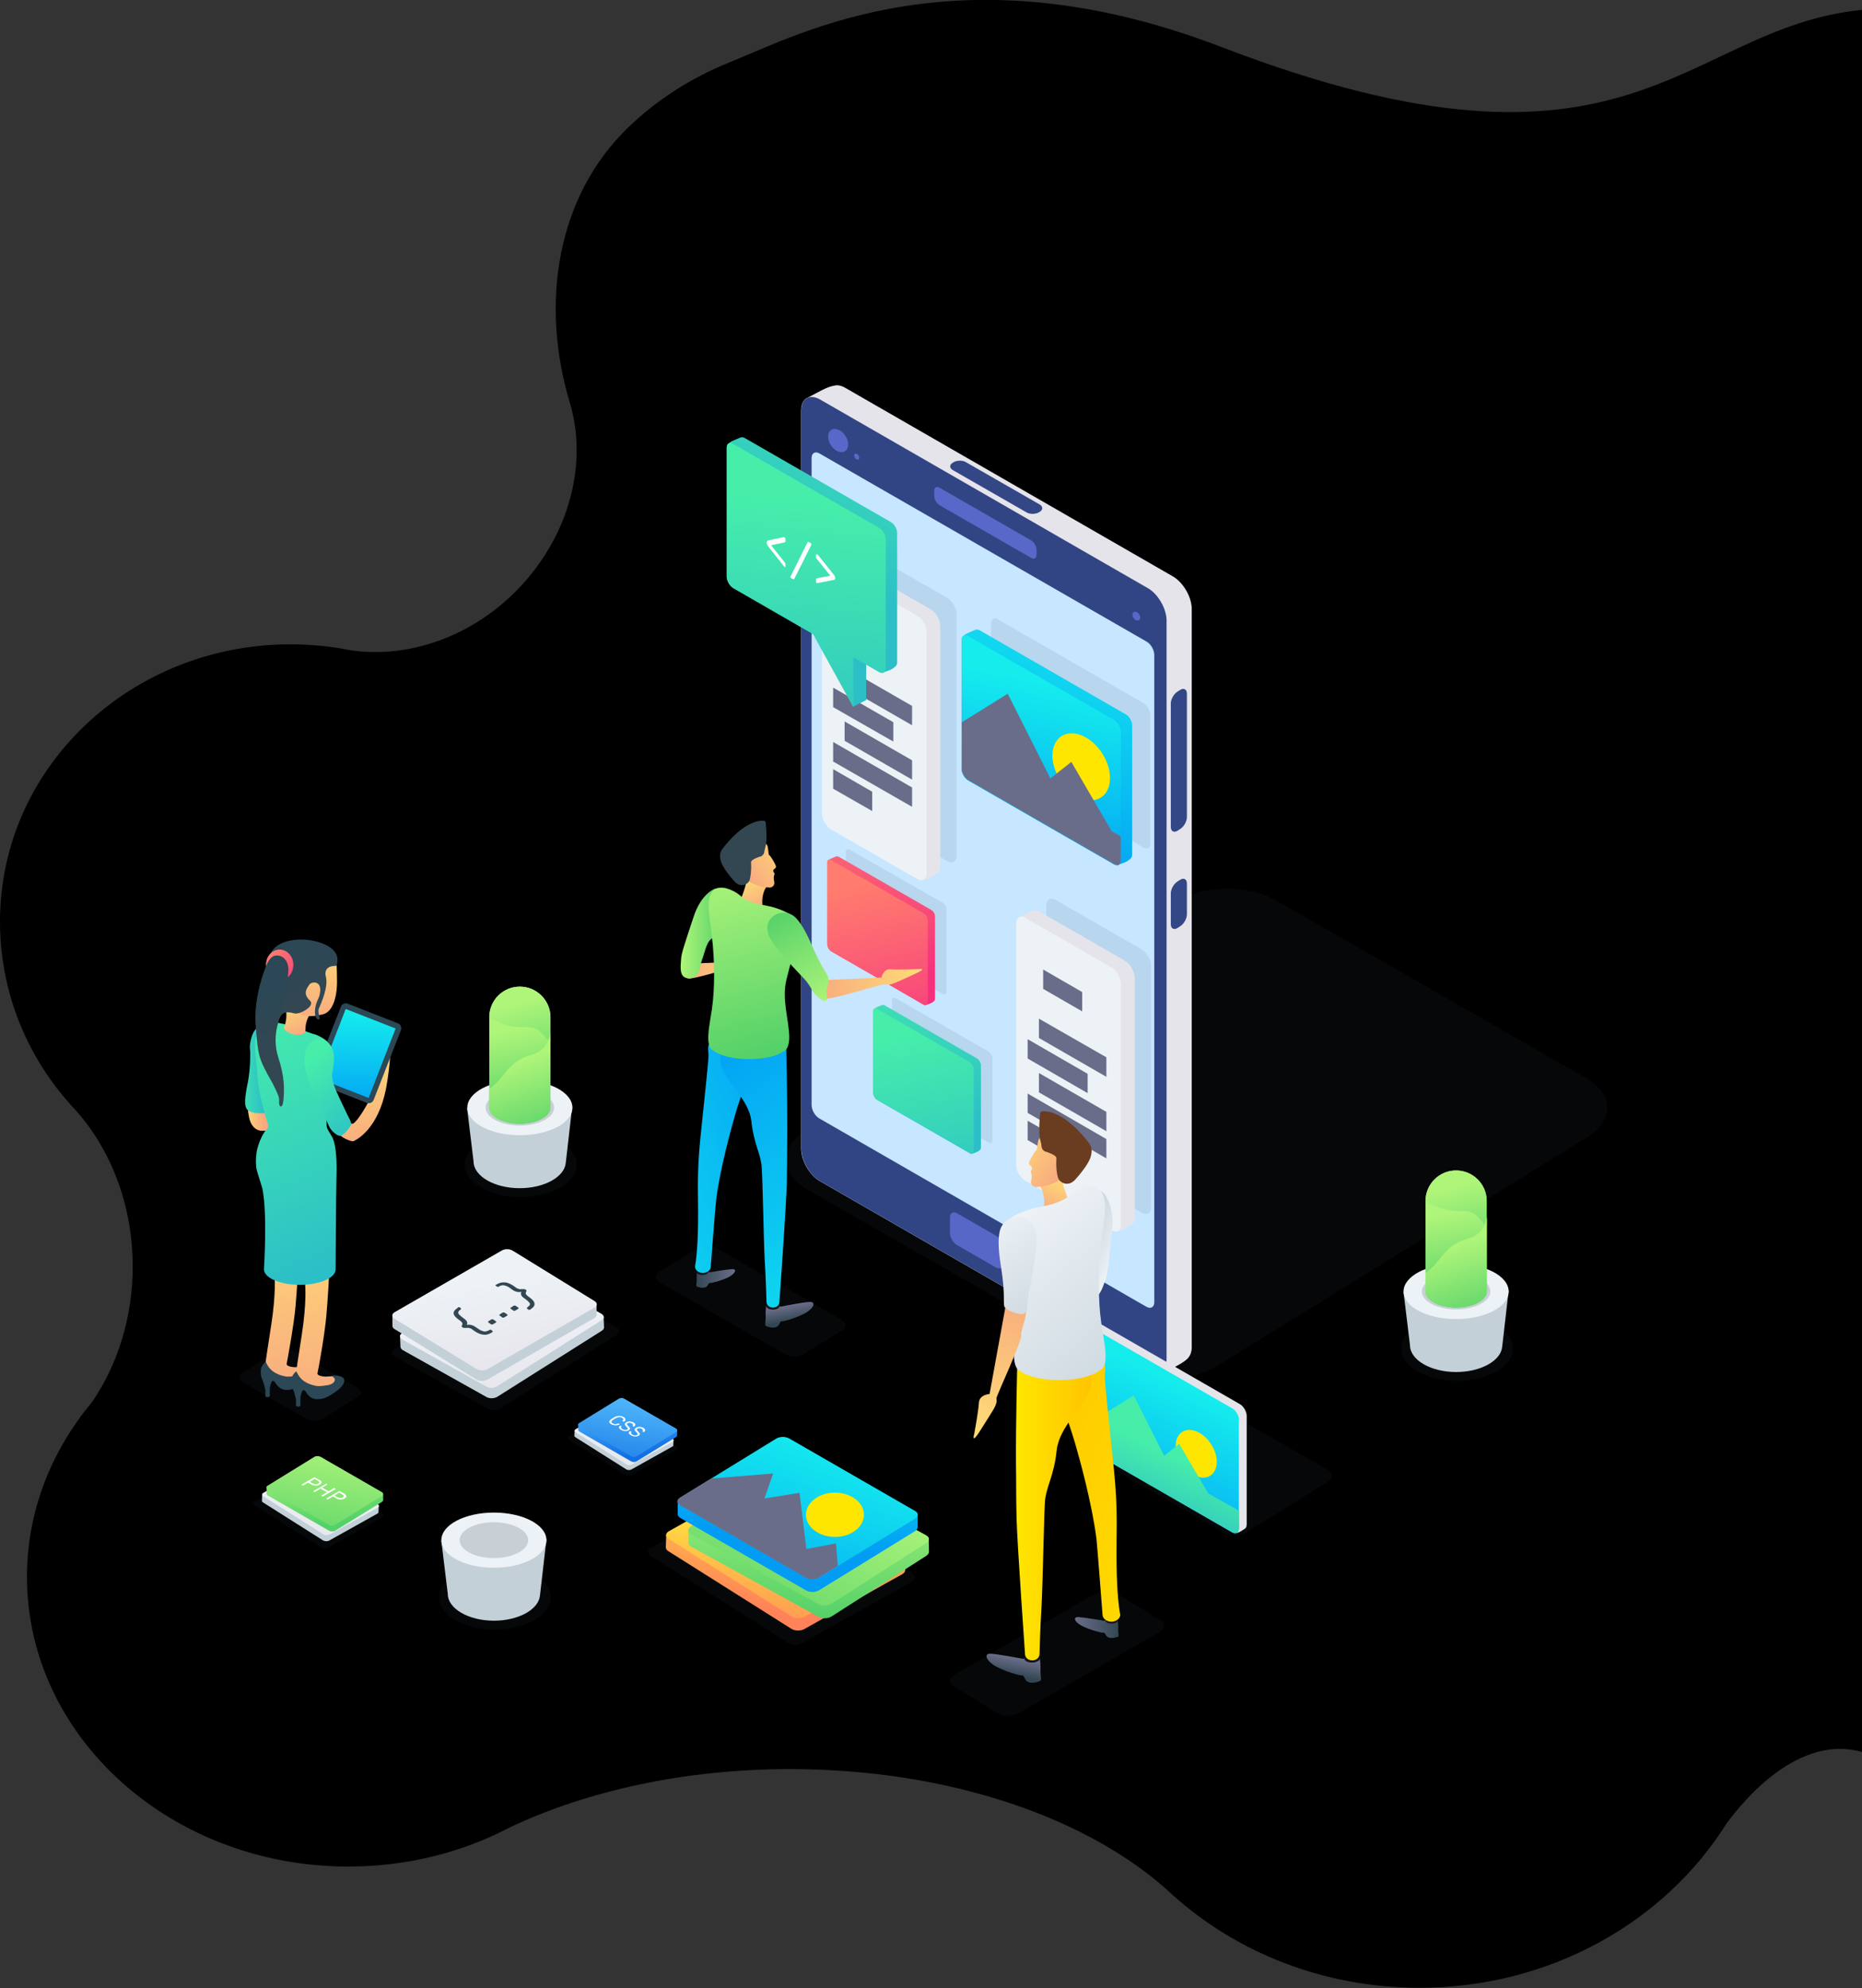 <?xml version="1.0" encoding="utf-8"?>
<!-- Generator: Adobe Illustrator 25.2.1, SVG Export Plug-In . SVG Version: 6.00 Build 0)  -->
<svg version="1.1" id="Layer_1" xmlns="http://www.w3.org/2000/svg" xmlns:xlink="http://www.w3.org/1999/xlink" x="0px" y="0px"
	 viewBox="0 0 924.8 987.4" style="enable-background:new 0 0 924.8 987.4;" xml:space="preserve">
<rect x="0" y="0" width="924.8" height="987.4" fill="#333333" stroke="none"/>
<style type="text/css">
	.st0{opacity:0.1;}
	.st1{fill:#334752;}
	.st2{fill:#E6E4EB;}
	.st3{fill:#314584;}
	.st4{fill:#5767C7;}
	.st5{fill:#C7E6FF;}
	.st6{fill:#5768C8;}
	.st7{fill:#334787;}
	.st8{opacity:0.1;fill:#334752;enable-background:new    ;}
	.st9{fill:#C3D0D8;}
	.st10{fill:#EDF2F6;}
	.st11{opacity:0.2;fill:#334752;enable-background:new    ;}
	.st12{fill:url(#SVGID_1_);}
	.st13{fill:url(#SVGID_2_);}
	.st14{fill:url(#SVGID_3_);}
	.st15{fill:url(#SVGID_4_);}
	.st16{fill:url(#SVGID_5_);}
	.st17{fill:url(#SVGID_6_);}
	.st18{fill:url(#SVGID_7_);}
	.st19{fill:#FFE600;}
	.st20{fill:url(#SVGID_8_);}
	.st21{fill:url(#SVGID_9_);}
	.st22{fill:url(#SVGID_10_);}
	.st23{fill:#2C4755;}
	.st24{fill:url(#SVGID_11_);}
	.st25{fill:url(#SVGID_12_);}
	.st26{fill:url(#SVGID_13_);}
	.st27{fill:url(#SVGID_14_);}
	.st28{fill:url(#SVGID_15_);}
	.st29{fill:url(#SVGID_16_);}
	.st30{fill:url(#SVGID_17_);}
	.st31{fill:url(#SVGID_18_);}
	.st32{fill:url(#SVGID_19_);}
	.st33{fill:url(#SVGID_20_);}
	.st34{fill:url(#SVGID_21_);}
	.st35{fill:#6A6D89;}
	.st36{fill:url(#SVGID_22_);}
	.st37{fill:url(#SVGID_23_);}
	.st38{fill:url(#SVGID_24_);}
	.st39{fill:url(#SVGID_25_);}
	.st40{fill:url(#SVGID_26_);}
	.st41{fill:url(#SVGID_27_);}
	.st42{fill:url(#SVGID_28_);}
	.st43{fill:url(#SVGID_29_);}
	.st44{fill:#FFFFFF;}
	.st45{fill:url(#SVGID_30_);}
	.st46{fill:url(#SVGID_31_);}
	.st47{fill:url(#SVGID_32_);}
	.st48{fill:#131316;}
	.st49{fill:url(#SVGID_33_);}
	.st50{fill:url(#SVGID_34_);}
	.st51{fill:url(#SVGID_35_);}
	.st52{fill:url(#SVGID_36_);}
	.st53{fill:url(#SVGID_37_);}
	.st54{fill:url(#SVGID_38_);}
	.st55{fill:url(#SVGID_39_);}
	.st56{fill:url(#SVGID_40_);}
	.st57{fill:url(#SVGID_41_);}
	.st58{fill:url(#SVGID_42_);}
	.st59{fill:url(#SVGID_43_);}
	.st60{fill:url(#SVGID_44_);}
	.st61{fill:url(#SVGID_45_);}
	.st62{fill:url(#SVGID_46_);}
	.st63{fill:url(#SVGID_47_);}
	.st64{fill:url(#SVGID_48_);}
	.st65{fill:url(#SVGID_49_);}
	.st66{fill:#6A3C20;}
	.st67{fill:url(#SVGID_50_);}
	.st68{fill:url(#SVGID_51_);}
	.st69{fill:url(#SVGID_52_);}
	.st70{fill:url(#SVGID_53_);}
	.st71{fill:url(#SVGID_54_);}
	.st72{fill:url(#SVGID_55_);}
	.st73{fill:url(#SVGID_56_);}
	.st74{fill:url(#SVGID_57_);}
	.st75{fill:url(#SVGID_58_);}
	.st76{fill:url(#SVGID_59_);}
	.st77{fill:url(#SVGID_60_);}
	.st78{fill:url(#SVGID_61_);}
	.st79{fill:url(#SVGID_62_);}
	.st80{fill:url(#SVGID_63_);}
	.st81{fill:url(#SVGID_64_);}
	.st82{fill:url(#SVGID_65_);}
</style>
<g>
	<path d="M924.8,4.9c-89.3,8.9-113.7,97-318.3,18.4c-129.7-49.8-208.7-6.6-244,7.6c-18.5,7.4-35.9,18.3-50.5,32.4
		c-35.5,34.3-43.9,87.3-28.9,137l0,0c7.9,26.6,1.7,58.5-19,84.5c-23.3,29.2-58.7,42.9-90.2,38.1c-9.6-1.9-19.5-2.9-29.7-2.9
		C65,320,0,381,0,457.7c0,36.1,14.2,68.9,37.5,93.6c17.5,19.5,28.4,47.1,28.4,77.7c0,25.6-7.6,49.1-20.4,67.6
		c-20.1,24.1-32.1,54.1-32.1,86.5c0,79.5,71.5,143.9,159.6,143.9c29.3,0,56.8-7.1,80.5-19.6c38.3-18,86.5-28.8,138.9-28.8
		c79.9,0,150,24.9,190,62.5l0,0c31.7,28.5,74.9,46.1,122.6,46.1c65,0,121.8-32.7,152.4-81.4c9.1-12.5,36.2-44.6,67.4-35.7L924.8,4.9
		L924.8,4.9z"/>
	<g>
		<g class="st0">
			<g>
				<path class="st1" d="M633.5,447c-13.7-7.8-35.9-7.5-49.3,0.8L400.3,561.4c-13.4,8.3-13.2,21.5,0.5,29.3l154.4,88.5
					c13.7,7.8,35.9,7.5,49.3-0.8l183.9-113.6c13.4-8.3,13.2-21.5-0.5-29.3L633.5,447z"/>
			</g>
		</g>
		<g>
			<path class="st2" d="M582.6,286.3l-162.8-93.7c-1.9-1.1-3.8-1.5-5.3-1.1c-3.7,0.5-8.3,3.4-13.7,6.2c0,0,0,0-0.1,0
				c-1.7,1-2.8,3.1-2.8,6.1v366.7c0,5.9,4.2,13.2,9.3,16.1l162.8,93.7c1.7,1,3.3,1.4,4.7,1.2c2.5-0.1,5.7-1.1,9.7-3.1
				c3.4-1.8,5.1-3.2,5.9-4.2c0-0.1,0.1-0.1,0.1-0.2c0,0,0,0,0,0c0.9-1.1,1.5-2.8,1.5-4.9V302.4C591.9,296.5,587.7,289.3,582.6,286.3
				z"/>
			<g>
				<g>
					<g>
						<path class="st3" d="M579.4,308.2c0-5.9-4.2-13.2-9.3-16.1l-162.8-93.7c-5.1-2.9-9.3-0.5-9.3,5.4v366.7
							c0,5.9,4.2,13.2,9.3,16.1l162.8,93.7c5.1,2.9,9.3,0.5,9.3-5.4V308.2z"/>
					</g>
				</g>
			</g>
			<g>
				<g>
					<g>
						<path class="st4" d="M475.4,602.6c-2-1.1-3.6-0.2-3.6,2.1v7.5c0,2.3,1.6,5.1,3.6,6.2l19.3,11.1c2,1.1,3.6,0.2,3.6-2.1v-7.5
							c0-2.3-1.6-5.1-3.6-6.2L475.4,602.6z"/>
					</g>
				</g>
			</g>
			<g>
				<g>
					<path class="st5" d="M407,225.2c-2.1-1.2-3.9-0.2-3.9,2.2v321.4c0,2.5,1.7,5.5,3.9,6.7L569.4,649c2.1,1.2,3.9,0.2,3.9-2.2
						V325.3c0-2.5-1.7-5.5-3.9-6.7L407,225.2z"/>
				</g>
			</g>
			<g>
				<g>
					<g>
						<path class="st6" d="M466.6,242.2c-1.5-0.8-2.6-0.1-2.6,1.5v2.6c0,1.7,1.2,3.7,2.6,4.6l45.6,26.2c1.4,0.8,2.6,0.2,2.6-1.5V273
							c0-1.7-1.2-3.7-2.6-4.6L466.6,242.2z"/>
					</g>
				</g>
			</g>
			<g>
				<path class="st7" d="M581.5,459c0,2.1,1.5,3,3.3,1.9l1.4-0.9c1.8-1.1,3.3-3.8,3.3-5.9v-15.3c0-2.1-1.5-3-3.3-1.9l-1.4,0.9
					c-1.8,1.1-3.3,3.8-3.3,5.9V459z"/>
			</g>
			<g>
				<g>
					<g>
						<path class="st7" d="M479.7,229.5c-1.7-1-4.5-0.9-6.2,0.1l-0.3,0.2c-1.7,1-1.7,2.7,0.1,3.7l36.6,21c1.7,1,4.5,0.9,6.2-0.1
							l0.3-0.2c1.7-1,1.7-2.7-0.1-3.7L479.7,229.5z"/>
					</g>
				</g>
			</g>
			<g>
				<path class="st7" d="M581.5,410.7c0,2.1,1.5,3,3.3,1.9l1.4-0.9c1.8-1.1,3.3-3.8,3.3-5.9v-61.3c0-2.1-1.5-3-3.3-1.9l-1.4,0.9
					c-1.8,1.1-3.3,3.8-3.3,5.9V410.7z"/>
			</g>
			
				<ellipse transform="matrix(0.838 -0.545 0.545 0.838 -52.039 262.352)" class="st6" cx="416.5" cy="218.9" rx="4.3" ry="6.3"/>
			<path class="st6" d="M424.6,227.4c0.5,0.7,1.3,1.1,1.8,0.8c0.5-0.3,0.5-1.2,0-2c-0.5-0.8-1.3-1.1-1.8-0.8
				S424.1,226.6,424.6,227.4z"/>
			<path class="st6" d="M563,306.9c0.7,1.1,1.9,1.6,2.7,1.1c0.8-0.5,0.8-1.8,0.1-2.9c-0.7-1.1-1.9-1.6-2.7-1.1
				C562.3,304.5,562.2,305.8,563,306.9z"/>
		</g>
		<g>
			<ellipse class="st8" cx="258.6" cy="578.4" rx="27.8" ry="16.1"/>
			<path class="st9" d="M284.2,549.6l-12.3-1l-8.7-0.8l-18,0.6l-11.4,0.8l-1.8,1.2l3.2,26.4c0,0,0,0,0,0c0,7.3,10.3,13.3,22.9,13.3
				c12.3,0,22.3-5.6,22.9-12.6c0,0,0,0,0,0L284.2,549.6z"/>
			<path class="st10" d="M284.3,550.1c0,7.6-11.7,13.7-26.1,13.7c-14.4,0-26.1-6.1-26.1-13.7c0-7.6,11.7-13.7,26.1-13.7
				C272.6,536.4,284.3,542.5,284.3,550.1z"/>
			<ellipse class="st11" cx="258.2" cy="550.1" rx="17" ry="8.9"/>
			
				<linearGradient id="SVGID_1_" gradientUnits="userSpaceOnUse" x1="254.83" y1="477.008" x2="263.485" y2="435.078" gradientTransform="matrix(1 0 0 -1 0 988)">
				<stop  offset="0" style="stop-color:#AFF57A"/>
				<stop  offset="1" style="stop-color:#54D169"/>
			</linearGradient>
			<path class="st12" d="M273.4,504.9c-0.2-8.2-6.9-14.9-15.2-14.9c-8.3,0-15,6.6-15.2,14.9h0V550h0c0,0,0,0.1,0,0.1
				c0,4.4,6.8,8,15.2,8c8.4,0,15.2-3.6,15.2-8c0,0,0-0.1,0-0.1h0L273.4,504.9L273.4,504.9L273.4,504.9z"/>
			
				<linearGradient id="SVGID_2_" gradientUnits="userSpaceOnUse" x1="256.519" y1="489.789" x2="268.157" y2="447.116" gradientTransform="matrix(1 0 0 -1 0 988)">
				<stop  offset="0" style="stop-color:#AFF57A"/>
				<stop  offset="1" style="stop-color:#54D169"/>
			</linearGradient>
			<path class="st13" d="M258.2,490c-8.3,0-15,6.6-15.2,14.9h0v0.3c1.6,1,3.5,1.9,6.2,3c9.3,3.9,14.3,0,18.8,4
				c1.9,1.7,3.7,3.7,5.4,5.7v-13.1h0C273.2,496.6,266.4,490,258.2,490z"/>
			
				<linearGradient id="SVGID_3_" gradientUnits="userSpaceOnUse" x1="256.529" y1="460.646" x2="270.257" y2="421.7" gradientTransform="matrix(1 0 0 -1 0 988)">
				<stop  offset="0" style="stop-color:#AFF57A"/>
				<stop  offset="1" style="stop-color:#54D169"/>
			</linearGradient>
			<path class="st14" d="M273.4,550.1c0,0,0-0.1,0-0.1h0v-36.8c-1,4.5-2.8,8.8-9.6,10.7c-12.1,3.4-12.8,11.5-20.6,16.7
				c-0.1,0.1-0.2,0.1-0.3,0.2v9.2h0c0,0,0,0.1,0,0.1c0,4.4,6.8,8,15.2,8C266.6,558,273.4,554.5,273.4,550.1z"/>
		</g>
		<g>
			<ellipse class="st8" cx="723.7" cy="669.7" rx="27.8" ry="16.1"/>
			<path class="st9" d="M749.3,640.9l-12.3-1l-8.7-0.8l-18,0.6l-11.4,0.8l-1.8,1.2l3.2,26.4c0,0,0,0,0,0c0,7.3,10.3,13.3,22.9,13.3
				c12.3,0,22.3-5.6,22.9-12.6c0,0,0,0,0,0L749.3,640.9z"/>
			<path class="st10" d="M749.3,641.4c0,7.6-11.7,13.7-26.1,13.7c-14.4,0-26.1-6.1-26.1-13.7c0-7.6,11.7-13.7,26.1-13.7
				C737.7,627.7,749.3,633.8,749.3,641.4z"/>
			<path class="st11" d="M740.2,641.4c0,4.9-7.6,8.9-17,8.9c-9.4,0-17-4-17-8.9c0-4.9,7.6-8.9,17-8.9
				C732.6,632.5,740.2,636.4,740.2,641.4z"/>
			
				<linearGradient id="SVGID_4_" gradientUnits="userSpaceOnUse" x1="719.911" y1="385.694" x2="728.566" y2="343.765" gradientTransform="matrix(1 0 0 -1 0 988)">
				<stop  offset="0" style="stop-color:#AFF57A"/>
				<stop  offset="1" style="stop-color:#54D169"/>
			</linearGradient>
			<path class="st15" d="M738.4,596.2c-0.2-8.2-6.9-14.9-15.2-14.9c-8.3,0-15,6.6-15.2,14.9h0v45.1h0c0,0,0,0.1,0,0.1
				c0,4.4,6.8,8,15.2,8c8.4,0,15.2-3.6,15.2-8c0,0,0-0.1,0-0.1h0L738.4,596.2L738.4,596.2z"/>
			
				<linearGradient id="SVGID_5_" gradientUnits="userSpaceOnUse" x1="721.601" y1="398.476" x2="733.24" y2="355.8" gradientTransform="matrix(1 0 0 -1 0 988)">
				<stop  offset="0" style="stop-color:#AFF57A"/>
				<stop  offset="1" style="stop-color:#54D169"/>
			</linearGradient>
			<path class="st16" d="M723.2,581.3c-8.3,0-15,6.6-15.2,14.9h0v0.3c1.6,1.1,3.5,1.9,6.2,3c9.3,3.9,14.3,0,18.8,4
				c1.9,1.7,3.7,3.7,5.4,5.7v-13.1h0C738.3,588,731.5,581.3,723.2,581.3z"/>
			
				<linearGradient id="SVGID_6_" gradientUnits="userSpaceOnUse" x1="721.611" y1="369.331" x2="735.338" y2="330.387" gradientTransform="matrix(1 0 0 -1 0 988)">
				<stop  offset="0" style="stop-color:#AFF57A"/>
				<stop  offset="1" style="stop-color:#54D169"/>
			</linearGradient>
			<path class="st17" d="M738.5,641.4c0,0,0-0.1,0-0.1h0v-36.8c-1,4.5-2.8,8.8-9.6,10.7c-12.1,3.4-12.8,11.5-20.6,16.7
				c-0.1,0.1-0.2,0.1-0.3,0.2v9.2h0c0,0,0,0.1,0,0.1c0,4.4,6.8,8,15.2,8C731.6,649.4,738.5,645.8,738.5,641.4z"/>
		</g>
		<g>
			<path class="st8" d="M659.2,729.8l-33.8-19.4c-0.2-0.1-0.4-0.2-0.6-0.3L592,691.4c-3-1.7-7.9-1.6-10.8,0.2l-40.3,24.9
				c-2.9,1.8-2.9,4.7,0.1,6.4l33.8,19.4c0.2,0.1,0.4,0.2,0.6,0.3l32.7,18.7c3,1.7,7.9,1.6,10.8-0.2l40.3-24.9
				C662.2,734.4,662.2,731.5,659.2,729.8z"/>
			<g>
				<path class="st2" d="M619.2,703.2c0-2.1-1.5-4.7-3.3-5.8l-68.8-39.6c-0.7-0.4-1.4-0.5-2-0.4c-1.8,0.4-4.3,2.2-4.3,2.2l0,0
					c-0.6,0.4-0.9,1.1-0.9,2.1v53.8c0,2.1,1.5,4.7,3.3,5.8L612,761c0.6,0.3,1.2,0.5,1.7,0.4c0.6,0,1.3-0.2,2.2-0.7
					c1.7-1,2.5-1.4,2.9-2c0.3-0.4,0.4-1,0.4-1.7L619.2,703.2L619.2,703.2z"/>
				<g>
					<g>
						
							<linearGradient id="SVGID_7_" gradientUnits="userSpaceOnUse" x1="588.075" y1="300.539" x2="552.914" y2="223.186" gradientTransform="matrix(1 0 0 -1 0 988)">
							<stop  offset="0" style="stop-color:#15EDED"/>
							<stop  offset="1" style="stop-color:#029CF5"/>
						</linearGradient>
						<path class="st18" d="M615.4,705.2c0-2.1-1.5-4.7-3.3-5.7l-68.8-39.6c-1.8-1.1-3.3-0.2-3.3,1.9v53.8c0,2.1,1.5,4.7,3.3,5.8
							L612,761c1.8,1.1,3.3,0.2,3.3-1.9V705.2z"/>
					</g>
				</g>
				<path class="st19" d="M586.8,726.8c3.9,6,10.4,8.7,14.4,6c4.1-2.7,4.2-9.7,0.3-15.6c-3.9-6-10.3-8.7-14.4-6
					C583,713.9,582.9,720.9,586.8,726.8z"/>
				
					<linearGradient id="SVGID_8_" gradientUnits="userSpaceOnUse" x1="582.618" y1="265.502" x2="567.115" y2="231.14" gradientTransform="matrix(1 0 0 -1 0 988)">
					<stop  offset="0" style="stop-color:#46EEAA"/>
					<stop  offset="1" style="stop-color:#2CBFC7"/>
				</linearGradient>
				<path class="st20" d="M615.4,759v-8.7l-15.3-8.6l-14.4-24.6l-7.5,5.9l-15.1-30c0,0-16.1,10.1-23.2,14.4v8.3
					c0,2.1,1.5,4.7,3.3,5.8L612,761C613.9,762,615.4,761.2,615.4,759z"/>
			</g>
		</g>
		<g>
			<g class="st0">
				<path class="st1" d="M160.3,704.6l17.3-10.7c2.2-1.3,2.2-3.4,0.1-4.7l-31.7-18.3c-2.3-1.3-6-1.3-8.2,0.1l-17.3,10.7
					c-2.2,1.3-2.2,3.4-0.1,4.7l31.7,18.3C154.4,706,158.1,706,160.3,704.6z"/>
			</g>
			<g>
				
					<linearGradient id="SVGID_9_" gradientUnits="userSpaceOnUse" x1="187.601" y1="419.16" x2="174.619" y2="465.565" gradientTransform="matrix(1 0 0 -1 0 988)">
					<stop  offset="0" style="stop-color:#F8A980"/>
					<stop  offset="1" style="stop-color:#FFDF75"/>
				</linearGradient>
				<path class="st21" d="M189.6,528.7c-1.2,3.9-3.8,13-6.6,18.5c-2.7,5.2-6.7,11.1-8.1,10.9c-1.2-0.2-0.3-0.6-1.6-0.4
					c-1.3,0.2-6.5,4.3-5.3,5.3c0,0.1,0,0.1,0,0.1s2.7,2.7,6.6,3.6c0.2,0.1,0.4,0.1,0.6,0.1c0.4,0,0.7-0.1,1-0.4
					c1.7-0.8,11.5-6.3,15.4-25.1c0.1-0.3,1.5-7.7,2.1-15.6C193.7,524.6,190.8,524.8,189.6,528.7z"/>
				<g>
					
						<linearGradient id="SVGID_10_" gradientUnits="userSpaceOnUse" x1="151.893" y1="296.343" x2="122.349" y2="389.752" gradientTransform="matrix(1 0 0 -1 0 988)">
						<stop  offset="0" style="stop-color:#F8A980"/>
						<stop  offset="1" style="stop-color:#FFDF75"/>
					</linearGradient>
					<path class="st22" d="M136.3,633c0.1,0.3,0.9,9-1.6,25.1c-2.5,16.1-2.6,16.8-2.9,19.9c-0.1,2.1,3.6,4.2,6.7,5.2
						c3.1,1,9.7,1.6,12.6-1.4c1.1-2.1-0.6-3.1-0.6-3.1s-2.9,0.3-4.2,0.3c-1-0.1-4.2-0.3-3.9-1.8s3.6-19.2,4.4-28.6
						c0.8-9.3,1.3-19.1,1.3-19.1l-2-4.6l-12.1-1.5L136.3,633z"/>
					<path class="st23" d="M154.7,679.3c-1.9-1-4.4-0.8-4.4-0.8s-1.1,0.2,0.3,1.1c0.8,0.3,1.2,3.1-3.4,3.7c-3.9,0.6-4.9,0.5-7-0.1
						c0,0-0.1,0-0.1,0c-7.8-2.2-7.6-7.6-8.4-6.7c-1.1,1.2-2.2,2.2-2.2,4.8c0,1.3,0.2,2.8,0.8,3.9c0.9,2,1.4,5.1,1.5,5.1v2.7
						c0,0.6,0.4,0.9,1,0.9c0.6,0,1.2-0.2,1.2-0.9v-3.4c0.2-1.8,0.8-3.1,0.8-3.1s0.7-1.5,1.7-0.1c1,1.5,2.5,3.9,5.8,3.9
						c3.4,0,5.7-1.2,9.6-4C156,683.4,156.7,680.3,154.7,679.3z"/>
				</g>
				<g>
					
						<linearGradient id="SVGID_11_" gradientUnits="userSpaceOnUse" x1="167.112" y1="291.718" x2="137.568" y2="385.125" gradientTransform="matrix(1 0 0 -1 0 988)">
						<stop  offset="0" style="stop-color:#F8A980"/>
						<stop  offset="1" style="stop-color:#FFDF75"/>
					</linearGradient>
					<path class="st24" d="M151.5,637.7c0.1,0.3,0.9,9-1.6,25.1c-2.5,16.1-2.6,16.7-2.9,19.9c-0.1,2.1,3.6,4.2,6.7,5.2
						c3.1,1,9.7,1.6,12.6-1.4c1.1-2.1-0.6-3.1-0.6-3.1s-2.9,0.3-4.1,0.3c-1-0.1-4.2-0.3-3.9-1.8c0.4-1.5,3.6-19.2,4.4-28.6
						c0.8-9.3,1.3-19.1,1.3-19.1l-2-4.6l-12.1-1.5L151.5,637.7z"/>
					<path class="st23" d="M169.9,683.9c-1.9-1-4.4-0.8-4.4-0.8s-1.1,0.2,0.3,1.1c0.8,0.3,1.2,3.1-3.4,3.8c-3.9,0.6-5,0.5-7-0.1
						c0,0-0.1,0-0.1,0c-7.8-2.2-7.6-7.6-8.4-6.7c-1.1,1.2-2.2,2.2-2.2,4.8c0,1.3,0.2,2.8,0.8,3.9c0.9,2,1.4,5.1,1.5,5.1v2.7
						c0,0.6,0.4,0.9,1,0.9c0.6,0,1.2-0.2,1.2-0.9v-3.5c0.2-1.8,0.8-3.1,0.8-3.1s0.7-1.5,1.7-0.1c1,1.5,2.5,3.9,5.8,3.9
						c3.4,0,5.7-1.2,9.6-4C171.2,688,171.9,684.9,169.9,683.9z"/>
				</g>
				
					<linearGradient id="SVGID_12_" gradientUnits="userSpaceOnUse" x1="131.138" y1="433.925" x2="120.394" y2="433.44" gradientTransform="matrix(1 0 0 -1 0 988)">
					<stop  offset="0" style="stop-color:#F8A980"/>
					<stop  offset="1" style="stop-color:#FFDF75"/>
				</linearGradient>
				<path class="st25" d="M136.5,554.9c0,3.7,7.7,6.7-6.3,6.7c-3.5,0-5.8-3-6.5-6.7c-2.5-12.6,3-6.7,6.5-6.7
					C133.6,548.2,136.5,551.2,136.5,554.9z"/>
				
					<linearGradient id="SVGID_13_" gradientUnits="userSpaceOnUse" x1="115.734" y1="456.969" x2="130.73" y2="457.417" gradientTransform="matrix(1 0 0 -1 0 988)">
					<stop  offset="0" style="stop-color:#46EEAA"/>
					<stop  offset="1" style="stop-color:#2CBFC7"/>
				</linearGradient>
				<path class="st26" d="M137.9,536.9c0-1-3.9-14.8-3.9-15c0-0.2-1.4-3.2-2.2-4.8c0.7-3.6,8.5-11.5-1.4-8c-3.6,1.3-4.8,3.2-5.8,7.3
					c-0.5,1.9-0.6,3.7-0.4,5.1c0.2,1.1,0.2,9.3-1.1,16c-1.4,6.9-2.3,12.5,0.3,14.1c2.6,1.6,5.9,1.4,8.3,1.2c2.4-0.2,8-2.6,8-2.6
					S137.9,537.9,137.9,536.9z"/>
				
					<linearGradient id="SVGID_14_" gradientUnits="userSpaceOnUse" x1="116.147" y1="484.959" x2="169.864" y2="362.006" gradientTransform="matrix(1 0 0 -1 0 988)">
					<stop  offset="0" style="stop-color:#46EEAA"/>
					<stop  offset="1" style="stop-color:#2CBFC7"/>
				</linearGradient>
				<path class="st27" d="M164.7,564.2c-2.5-4.1-2.5-4-2.5-6.5c0-2.5,0.1-10.4,1-17.1c0.8-6.7,3.1-8.7,2.7-13.6
					c-0.4-4.9,0-9.3-8.9-13.1c-4-1-13.9-5.3-17.4-5.6c-0.9-0.3-1.9-0.4-3-0.4c-4.4,0-8.1,2.4-9,5.7c-2,5.2-0.2,12.5,0.3,21.3
					c0.6,9.2,4.6,21.5,4.9,22.5c0.2,1,0.8,2.1-0.2,3.2c-4.2,4.9-5.2,11.9-5.2,11.9s0,0.1,0,0.2c-0.2,1.2-0.3,2.5-0.3,3.8
					c0,0.7,0,1.4,0.1,2.1c0,2.3,0.9,4.3,3.1,11.6c2.6,12.4,0.8,40.2,0.8,40.2c0,4.2,8,7.7,17.8,7.7c9.8,0,17.8-3.4,17.8-7.7
					c0,0,0.2-40,0.4-45.7C167.3,578.9,167.3,568.3,164.7,564.2z"/>
				<path class="st23" d="M185.6,546.2c-0.5,1.4-2.1,2.1-3.5,1.5l-24.8-9.7c-1.4-0.5-2.1-2.1-1.5-3.5l13.5-34.5
					c0.5-1.4,2.1-2.1,3.5-1.5l24.8,9.7c1.4,0.5,2.1,2.1,1.5,3.5L185.6,546.2z"/>
				
					<linearGradient id="SVGID_15_" gradientUnits="userSpaceOnUse" x1="177.994" y1="486.492" x2="176.539" y2="433.671" gradientTransform="matrix(1 0 0 -1 0 988)">
					<stop  offset="0" style="stop-color:#15EDED"/>
					<stop  offset="1" style="stop-color:#029CF5"/>
				</linearGradient>
				<polygon class="st28" points="183.1,545.3 183.1,545.3 183.1,545.3 158.3,535.6 171.7,501.1 196.5,510.8 183.1,545.3 				"/>
				
					<linearGradient id="SVGID_16_" gradientUnits="userSpaceOnUse" x1="153.172" y1="461.48" x2="182.157" y2="426.115" gradientTransform="matrix(1 0 0 -1 0 988)">
					<stop  offset="0" style="stop-color:#46EEAA"/>
					<stop  offset="1" style="stop-color:#2CBFC7"/>
				</linearGradient>
				<path class="st29" d="M172.7,554c0,0-1.5-3.2-3.8-8c-2.4-5-4.6-10.1-3.8-13.3c0.5-2.3,0.7-5,0.8-6.4c0-0.3,0-0.7,0-1
					c0-5.2-3.3-9.4-7.3-9.4c-3.9,0-7,3.9-7.3,8.8c0,0,0,0,0,0c-0.7,7,4.2,18.4,5.9,21.3c1.7,2.9,5.5,11.6,6.3,13.5
					c0.8,1.8,3.3,4.2,5.1,4.6c1.8,0.4,4.7-3.7,5.7-5.2C175,557.8,172.7,554,172.7,554z"/>
				<g>
					
						<linearGradient id="SVGID_17_" gradientUnits="userSpaceOnUse" x1="150.381" y1="473.996" x2="142.265" y2="492.241" gradientTransform="matrix(1 0 0 -1 0 988)">
						<stop  offset="0" style="stop-color:#F8A980"/>
						<stop  offset="1" style="stop-color:#FFDF75"/>
					</linearGradient>
					<path class="st30" d="M153.7,504.1l-0.5-0.8l-2.4-2.3l-5-0.3l-3.9,0.9c0,0,0.5,1.1,0.3,3.8c-0.3,2.7-0.7,3.8-0.9,4.2
						c-0.1,0.2-0.2,0.3-0.3,0.5c-0.3,1.4,1.9,3,4.9,3.6c3,0.6,5.6-0.1,5.8-1.5c0-0.1,0-0.3,0-0.4c0-0.4,0.1-1.1,0.1-2.2
						C152.2,506.3,153.7,504.1,153.7,504.1z"/>
					
						<linearGradient id="SVGID_18_" gradientUnits="userSpaceOnUse" x1="155.377" y1="480.245" x2="155.713" y2="523.443" gradientTransform="matrix(1 0 0 -1 0 988)">
						<stop  offset="0" style="stop-color:#F8A980"/>
						<stop  offset="1" style="stop-color:#FFDF75"/>
					</linearGradient>
					<path class="st31" d="M167.2,479c0.1,1.4,0.2,6.9,0.2,8.4c0,8.7-2.5,15.1-6.8,16.3c-13.7,3.6-17-3.5-17-12.1
						c0-8.6,15.8-19.8,18.6-19.8C164.6,471.7,166.6,472.5,167.2,479z"/>
					
						<linearGradient id="SVGID_19_" gradientUnits="userSpaceOnUse" x1="144.194" y1="517.734" x2="155.087" y2="487.668" gradientTransform="matrix(1 0 0 -1 0 988)">
						<stop  offset="0" style="stop-color:#2C4755"/>
						<stop  offset="1" style="stop-color:#334752"/>
					</linearGradient>
					<path class="st32" d="M167.6,476.4c0,0.8-0.1,3.3-0.8,3.3c-3.4-0.1-6,1.5-4.9,5.6c0.7,2.9-0.1,8-3.5,15.5
						c-1,2.1,1.3,5.5-0.2,5.5c-0.5,0-1.7-0.6-1.8-3.7c0-4,2-7,2.2-8c2.2-8.1-4-7.1-4.9-5.7c-1.3,2-3.5,4.5,0.2,8
						c3,2.9-5.3,7.1-7.7,6.4c-6.4-1.8-6.5,1.4-7.6,2.8c-5.8,7.3-4.7-24.2-4.7-29.8s6.3-9.7,15.7-9.7
						C158.8,466.7,167.6,470.7,167.6,476.4z"/>
					
						<linearGradient id="SVGID_20_" gradientUnits="userSpaceOnUse" x1="133.601" y1="513.083" x2="151.06" y2="498.907" gradientTransform="matrix(1 0 0 -1 0 988)">
						<stop  offset="0" style="stop-color:#FF7C6E"/>
						<stop  offset="1" style="stop-color:#F5317F"/>
					</linearGradient>
					<path class="st33" d="M145.7,479.2c0,4.2-3,7.6-6.8,7.6c-3.8,0-6.8-3.4-6.8-7.6c0-4.2,3-7.6,6.8-7.6
						C142.7,471.6,145.7,475,145.7,479.2z"/>
					
						<linearGradient id="SVGID_21_" gradientUnits="userSpaceOnUse" x1="134.673" y1="493.968" x2="139.149" y2="465.318" gradientTransform="matrix(1 0 0 -1 0 988)">
						<stop  offset="0" style="stop-color:#2C4755"/>
						<stop  offset="1" style="stop-color:#334752"/>
					</linearGradient>
					<path class="st34" d="M142.2,492c1.1-9.1,1.2-10.5,0.9-12c0,0,0,0,0,0c-0.4-3.1-2.7-5.5-5.5-5.5c-2.8,0-4.3,2.5-5.5,5.4h0
						c0,0-6.4,15-5.1,29.8c1.3,14.8,1.1,15.6,8.5,28.5c3,6.2,3.3,6.8,3.1,9.2c-0.1,2.4,1.8,3.7,2.2-1.3c0.4-4.9,0.7-11-2.6-21
						c-1.9-6-1.5-11.4-0.4-15.9C139,504.7,140.6,500.8,142.2,492z"/>
				</g>
			</g>
		</g>
		<g>
			<g class="st0">
				<g>
					<path class="st1" d="M524.4,447c-2.6-1.5-4.7-0.3-4.7,2.7v119.9c0,3,2.1,6.6,4.7,8.1l42.6,24.5c2.6,1.5,4.7,0.3,4.7-2.7V479.6
						c0-3-2.1-6.6-4.7-8.1L524.4,447z"/>
				</g>
			</g>
			<g>
				<path class="st2" d="M558.8,477.2l-42.6-24.5c-1.3-0.7-2.5-0.8-3.3-0.3c-4.2,1.7-6,2.8-6.6,3.2c-0.9,0.5-1.4,1.5-1.4,3v119.9
					c0,3,2.1,6.6,4.7,8l42.6,24.5c0.7,0.4,1.3,0.6,1.9,0.6c0.3,0,2.1,0.2,5.1-1.7c1.6-1,2.4-1.5,2.9-1.8c0.1-0.1,0.2-0.1,0.3-0.2
					c0,0,0,0,0,0l0,0c0.7-0.5,1.2-1.5,1.2-2.9V485.3C563.4,482.3,561.3,478.7,558.8,477.2z"/>
				<g>
					<g>
						<path class="st10" d="M509.4,455.9c-2.6-1.5-4.7-0.3-4.7,2.7v119.9c0,3,2.1,6.6,4.7,8l42.6,24.5c2.6,1.5,4.7,0.3,4.7-2.7
							V488.5c0-3-2.1-6.6-4.7-8L509.4,455.9z"/>
					</g>
				</g>
				<g>
					<polygon class="st35" points="518.1,491.1 537.5,502.3 537.5,492.7 518.1,481.5 					"/>
					<polygon class="st35" points="549.5,534.8 549.5,525.1 516,505.9 516,515.5 					"/>
					<polygon class="st35" points="540.2,533.3 510.4,516.1 510.4,525.7 540.2,542.9 					"/>
					<polygon class="st35" points="516,542.5 549.5,561.8 549.5,552.2 516,532.9 					"/>
					<polygon class="st35" points="510.4,552.7 549.5,575.3 549.5,565.7 510.4,543.1 					"/>
					<polygon class="st35" points="510.4,556.6 510.4,566.2 529.7,577.4 529.7,567.7 					"/>
				</g>
			</g>
		</g>
		<g>
			<g class="st0">
				<g>
					<path class="st1" d="M427.8,272.4c-2.6-1.5-4.7-0.3-4.7,2.7V395c0,3,2.1,6.6,4.7,8.1l42.6,24.5c2.6,1.5,4.7,0.3,4.7-2.7V305
						c0-3-2.1-6.6-4.7-8.1L427.8,272.4z"/>
				</g>
			</g>
			<g>
				<path class="st2" d="M462.2,302.6l-42.6-24.5c-1.3-0.7-2.5-0.8-3.3-0.3c-4.2,1.7-6,2.8-6.6,3.2c-0.9,0.5-1.4,1.5-1.4,3v119.9
					c0,3,2.1,6.6,4.7,8.1l42.6,24.5c0.7,0.4,1.3,0.6,1.9,0.6c0.3,0,2.1,0.2,5.1-1.7c1.6-1,2.4-1.5,2.9-1.8c0.1-0.1,0.2-0.1,0.3-0.2
					c0,0,0,0,0,0s0,0,0,0c0.7-0.5,1.2-1.5,1.2-2.9V310.7C466.9,307.7,464.8,304.1,462.2,302.6z"/>
				<g>
					<g>
						<path class="st10" d="M412.9,281.3c-2.6-1.5-4.7-0.3-4.7,2.7v119.9c0,3,2.1,6.6,4.7,8.1l42.6,24.5c2.6,1.5,4.7,0.3,4.7-2.7
							V313.9c0-3-2.1-6.6-4.7-8.1L412.9,281.3z"/>
					</g>
				</g>
				<g>
					<polygon class="st35" points="421.5,316.5 441,327.7 441,318.1 421.5,306.9 					"/>
					<polygon class="st35" points="453,360.2 453,350.6 419.5,331.3 419.5,340.9 					"/>
					<polygon class="st35" points="443.7,358.7 413.8,341.5 413.8,351.2 443.7,368.3 					"/>
					<polygon class="st35" points="419.5,367.9 453,387.2 453,377.6 419.5,358.3 					"/>
					<polygon class="st35" points="413.8,378.2 453,400.7 453,391.1 413.8,368.5 					"/>
					<polygon class="st35" points="413.8,382 413.8,391.7 433.2,402.8 433.2,393.2 					"/>
				</g>
			</g>
		</g>
		<g>
			<path class="st8" d="M569,421.2c0.1,0,0.2,0,0.3,0.1c0.1,0,0.2,0,0.4,0c0.1,0,0.1,0,0.2,0c0.1,0,0.2-0.1,0.3-0.1
				c0.7-0.3,1.1-1,1.1-2.2v-64.1c0-2-1.5-4.6-3.2-5.6l-72.5-41.7c-1-0.6-2-0.5-2.6,0c-0.1,0.1-0.1,0.1-0.2,0.2
				c-0.1,0.1-0.1,0.2-0.2,0.2c0,0.1-0.1,0.1-0.1,0.2c0,0.1-0.1,0.2-0.1,0.4c0,0.1,0,0.1-0.1,0.2c0,0.2-0.1,0.4-0.1,0.7v64.1
				c0,2,1.5,4.6,3.2,5.6l39.6,22.8l0,0l20,11.5v0l6.3,3.6l0.2,0.1l6.4,3.7c0.2,0.1,0.4,0.2,0.6,0.3
				C568.8,421.2,568.9,421.2,569,421.2z"/>
			<g>
				<g>
					
						<linearGradient id="SVGID_22_" gradientUnits="userSpaceOnUse" x1="547.792" y1="690.354" x2="496.76" y2="555.165" gradientTransform="matrix(1 0 0 -1 0 988)">
						<stop  offset="0" style="stop-color:#15EDED"/>
						<stop  offset="1" style="stop-color:#029CF5"/>
					</linearGradient>
					<path class="st36" d="M559.2,354.8l-72.5-41.7c-0.7-0.4-1.3-0.5-1.9-0.4c-0.3,0-0.7,0.3-3.2,1.3c-1.9,0.8-2.8,1.5-3.2,1.8
						c-0.5,0.4-0.8,1-0.8,2v64.1c0,2,1.5,4.6,3.2,5.6l61,35.1l5.1,2.9l6.4,3.7c0.9,0.5,1.7,0.5,2.2,0.2c0.4-0.1,1-0.3,2.1-0.7
						c2.1-0.7,3.2-1.6,3.8-2.2c0.5-0.4,0.9-1.1,0.9-2v-64.1C562.4,358.4,561,355.9,559.2,354.8z"/>
				</g>
				
					<linearGradient id="SVGID_23_" gradientUnits="userSpaceOnUse" x1="524.25" y1="648.7" x2="504.106" y2="554.247" gradientTransform="matrix(1 0 0 -1 0 988)">
					<stop  offset="0" style="stop-color:#15EDED"/>
					<stop  offset="1" style="stop-color:#029CF5"/>
				</linearGradient>
				<path class="st37" d="M554.4,429.6c0.1,0,0.2,0,0.3,0.1c0.1,0,0.2,0,0.4,0c0.1,0,0.1,0,0.2,0c0.1,0,0.2-0.1,0.3-0.1
					c0.7-0.3,1.1-1,1.1-2.2v-64.1c0-2-1.5-4.6-3.2-5.6l-72.5-41.7c-1-0.6-2-0.5-2.6,0c-0.1,0.1-0.1,0.1-0.2,0.2
					c-0.1,0.1-0.1,0.2-0.2,0.2c0,0.1-0.1,0.1-0.1,0.2c0,0.1-0.1,0.2-0.1,0.4c0,0.1,0,0.1-0.1,0.2c0,0.2-0.1,0.4-0.1,0.7v64.1
					c0,2,1.5,4.6,3.2,5.6l39.6,22.8l0,0l20,11.5v0l6.3,3.6l0.2,0.1l6.4,3.7c0.2,0.1,0.4,0.2,0.6,0.3
					C554.2,429.5,554.3,429.5,554.4,429.6z"/>
				<path class="st19" d="M526.7,387.6c5.4,8.4,14.5,12.2,20.2,8.4c5.7-3.7,5.9-13.5,0.5-21.9c-5.4-8.4-14.5-12.2-20.2-8.5
					C521.4,369.4,521.2,379.2,526.7,387.6z"/>
				<path class="st35" d="M552.2,412.9l-20.1-34.5l-10.4,8.2l-21.2-42.1c0,0-12.4,7.8-22.8,14.2v23.1c0,2,1.5,4.6,3.2,5.6l39.6,22.8
					l0,0l20,11.5v0l6.3,3.6l0.2,0.1l6.4,3.7c0.2,0.1,0.4,0.2,0.6,0.3c0.1,0,0.2,0,0.3,0.1c0.1,0,0.2,0,0.3,0.1c0.1,0,0.2,0,0.4,0
					c0.1,0,0.1,0,0.2,0c0.1,0,0.2-0.1,0.3-0.1c0.7-0.3,1.1-1,1.1-2.2v-12L552.2,412.9z"/>
			</g>
		</g>
		<g>
			<path class="st8" d="M491.5,567.8c0.1,0,0.1,0,0.2,0c0.1,0,0.2,0,0.2,0c0,0,0.1,0,0.1,0c0.1,0,0.1,0,0.2-0.1
				c0.4-0.2,0.7-0.7,0.7-1.4v-40.6c0-1.3-0.9-2.9-2-3.5L445,495.8c-0.7-0.4-1.2-0.3-1.6,0c0,0-0.1,0.1-0.1,0.1c0,0-0.1,0.1-0.1,0.1
				c0,0-0.1,0.1-0.1,0.1c0,0.1-0.1,0.1-0.1,0.2c0,0,0,0.1,0,0.1c0,0.1,0,0.3,0,0.4v40.6c0,1.3,0.9,2.9,2,3.5l25.1,14.4l0,0l12.6,7.3
				v0l4,2.3l0.1,0.1l4,2.3c0.1,0.1,0.3,0.1,0.4,0.2C491.4,567.8,491.4,567.8,491.5,567.8z"/>
			<g>
				<g>
					
						<linearGradient id="SVGID_24_" gradientUnits="userSpaceOnUse" x1="460.776" y1="519.189" x2="460.398" y2="431.497" gradientTransform="matrix(1 0 0 -1 0 988)">
						<stop  offset="0" style="stop-color:#46EEAA"/>
						<stop  offset="1" style="stop-color:#2CBFC7"/>
					</linearGradient>
					<path class="st38" d="M485.3,525.7l-45.9-26.4c-0.4-0.2-0.8-0.3-1.2-0.2c-0.2,0-0.4,0.2-2,0.8c-1.2,0.5-1.8,0.9-2,1.1
						c-0.3,0.2-0.5,0.7-0.5,1.2v40.6c0,1.3,0.9,2.9,2,3.5l38.6,22.2l3.3,1.9l4,2.3c0.5,0.3,1,0.3,1.4,0.2c0.2-0.1,0.6-0.2,1.3-0.4
						c1.3-0.5,2.1-1,2.4-1.4c0.3-0.2,0.5-0.7,0.5-1.3v-40.6C487.3,528,486.4,526.4,485.3,525.7z"/>
				</g>
				
					<linearGradient id="SVGID_25_" gradientUnits="userSpaceOnUse" x1="453.372" y1="475.309" x2="473.027" y2="384.971" gradientTransform="matrix(1 0 0 -1 0 988)">
					<stop  offset="0" style="stop-color:#46EEAA"/>
					<stop  offset="1" style="stop-color:#2CBFC7"/>
				</linearGradient>
				<path class="st39" d="M482.2,573.1c0.1,0,0.1,0,0.2,0c0.1,0,0.2,0,0.2,0c0,0,0.1,0,0.1,0c0.1,0,0.1,0,0.2-0.1
					c0.4-0.2,0.7-0.7,0.7-1.4v-40.6c0-1.3-0.9-2.9-2-3.5l-45.9-26.4c-0.7-0.4-1.2-0.3-1.6,0c0,0-0.1,0.1-0.1,0.1
					c0,0-0.1,0.1-0.1,0.1c0,0-0.1,0.1-0.1,0.1c0,0.1,0,0.1-0.1,0.2c0,0,0,0.1,0,0.1c0,0.1,0,0.3,0,0.4v40.6c0,1.3,0.9,2.9,2,3.5
					l25.1,14.4l0,0l12.6,7.3v0l4,2.3l0.1,0.1l4,2.3c0.1,0.1,0.3,0.1,0.4,0.2C482.1,573,482.2,573.1,482.2,573.1z"/>
			</g>
		</g>
		<g>
			<path class="st8" d="M468.7,493.9c0.1,0,0.1,0,0.2,0c0.1,0,0.2,0,0.2,0c0,0,0.1,0,0.1,0c0.1,0,0.1,0,0.2-0.1
				c0.4-0.2,0.7-0.7,0.7-1.4v-40.6c0-1.3-0.9-2.9-2-3.5L422.1,422c-0.7-0.4-1.2-0.3-1.6,0c0,0-0.1,0.1-0.1,0.1c0,0-0.1,0.1-0.1,0.1
				c0,0-0.1,0.1-0.1,0.1c0,0.1,0,0.1-0.1,0.2c0,0,0,0.1,0,0.1c0,0.1,0,0.3,0,0.4v40.6c0,1.3,0.9,2.9,2,3.5l25.1,14.4l0,0l12.6,7.3v0
				l4,2.3l0.1,0.1l4,2.3c0.1,0.1,0.3,0.1,0.4,0.2C468.5,493.9,468.6,493.9,468.7,493.9z"/>
			<g>
				<g>
					
						<linearGradient id="SVGID_26_" gradientUnits="userSpaceOnUse" x1="437.948" y1="593.053" x2="437.57" y2="505.36" gradientTransform="matrix(1 0 0 -1 0 988)">
						<stop  offset="0" style="stop-color:#FF7C6E"/>
						<stop  offset="1" style="stop-color:#F5317F"/>
					</linearGradient>
					<path class="st40" d="M462.5,451.9l-45.9-26.4c-0.4-0.2-0.8-0.3-1.2-0.2c-0.2,0-0.4,0.2-2,0.8c-1.2,0.5-1.8,0.9-2,1.1
						c-0.3,0.2-0.5,0.7-0.5,1.2V469c0,1.3,0.9,2.9,2,3.5l38.6,22.2l3.3,1.9l4,2.3c0.5,0.3,1,0.3,1.4,0.1c0.2-0.1,0.6-0.2,1.3-0.4
						c1.3-0.5,2.1-1,2.4-1.4c0.3-0.2,0.5-0.7,0.5-1.3v-40.6C464.5,454.1,463.6,452.5,462.5,451.9z"/>
				</g>
				
					<linearGradient id="SVGID_27_" gradientUnits="userSpaceOnUse" x1="430.542" y1="549.169" x2="450.197" y2="458.831" gradientTransform="matrix(1 0 0 -1 0 988)">
					<stop  offset="0" style="stop-color:#FF7C6E"/>
					<stop  offset="1" style="stop-color:#F5317F"/>
				</linearGradient>
				<path class="st41" d="M459.4,499.2c0.1,0,0.1,0,0.2,0c0.1,0,0.2,0,0.2,0c0,0,0.1,0,0.1,0c0.1,0,0.1,0,0.2-0.1
					c0.4-0.2,0.7-0.6,0.7-1.4v-40.6c0-1.3-0.9-2.9-2-3.5l-45.9-26.4c-0.7-0.4-1.2-0.3-1.6,0c0,0-0.1,0.1-0.1,0.1
					c0,0-0.1,0.1-0.1,0.1c0,0-0.1,0.1-0.1,0.1c0,0.1-0.1,0.1-0.1,0.2c0,0,0,0.1,0,0.1c0,0.1,0,0.3,0,0.4V469c0,1.3,0.9,2.9,2,3.5
					L438,487l0,0l12.6,7.3v0l4,2.3l0.1,0.1l4,2.3c0.1,0.1,0.3,0.1,0.4,0.2C459.3,499.2,459.3,499.2,459.4,499.2z"/>
			</g>
		</g>
		<g>
			<g>
				
					<linearGradient id="SVGID_28_" gradientUnits="userSpaceOnUse" x1="450.021" y1="799.889" x2="401.262" y2="708.416" gradientTransform="matrix(1 0 0 -1 0 988)">
					<stop  offset="0" style="stop-color:#46EEAA"/>
					<stop  offset="1" style="stop-color:#2CBFC7"/>
				</linearGradient>
				<path class="st42" d="M442.5,259.3L370,217.6c-0.7-0.4-1.3-0.5-1.9-0.4c-0.3,0-0.7,0.3-3.2,1.3c-2,0.8-2.8,1.5-3.2,1.8
					c-0.5,0.4-0.8,1-0.8,2v64.1c0,2,1.5,4.6,3.2,5.6l48.6,28l11,31l6.5-3.3V330l6.4,3.7c0.9,0.5,1.7,0.5,2.2,0.2
					c0.4-0.1,1-0.3,2.1-0.7c2.1-0.7,3.2-1.6,3.8-2.2c0.5-0.4,0.9-1.1,0.9-2v-64.1C445.7,262.9,444.3,260.4,442.5,259.3z"/>
				
					<linearGradient id="SVGID_29_" gradientUnits="userSpaceOnUse" x1="403.138" y1="740.088" x2="390.528" y2="602.621" gradientTransform="matrix(1 0 0 -1 0 988)">
					<stop  offset="0" style="stop-color:#46EEAA"/>
					<stop  offset="1" style="stop-color:#2CBFC7"/>
				</linearGradient>
				<path class="st43" d="M436.7,262.2l-72.5-41.7c-1.8-1-3.2-0.2-3.2,1.9v64.1c0,2,1.5,4.6,3.2,5.6l39.6,22.8l20,36.3v-24.8
					l12.9,7.4c1.8,1,3.2,0.2,3.2-1.9v-64.1C439.9,265.7,438.5,263.2,436.7,262.2z"/>
			</g>
			<g>
				<path class="st44" d="M389.1,280.9l-7.6-9.6c-0.3-0.3-0.4-0.6-0.5-0.8c-0.1-0.2-0.2-0.5-0.2-0.7v-0.5c0-0.2,0.1-0.4,0.2-0.6
					c0.1-0.1,0.3-0.2,0.5-0.3l7.6-1.6c0,0,0.1,0,0.2,0c0.1,0,0.2,0,0.3,0.1c0.1,0.1,0.3,0.2,0.4,0.3c0.1,0.1,0.1,0.3,0.1,0.5v1.1
					c0,0.2,0,0.3-0.1,0.4c-0.1,0.1-0.2,0.1-0.4,0.2l-6.6,1.4l6.6,8.3c0.2,0.3,0.4,0.5,0.4,0.6c0.1,0.2,0.1,0.3,0.1,0.5v1.1
					c0,0.2,0,0.3-0.1,0.3c-0.1,0-0.2,0-0.4,0C389.6,281.4,389.4,281.2,389.1,280.9z"/>
				<path class="st44" d="M392.7,286.9c-0.1-0.2-0.1-0.3-0.1-0.4c0-0.1,0-0.2,0.1-0.3l8.4-16.9c0.1-0.2,0.4-0.2,0.6-0.1l0.9,0.5
					c0.1,0.1,0.2,0.2,0.3,0.3c0.1,0.2,0.1,0.3,0.1,0.4c0,0.1,0,0.2-0.1,0.3l-8.4,16.8c0,0.1-0.1,0.2-0.2,0.2c-0.1,0-0.2,0-0.4-0.1
					l-0.9-0.4C392.9,287.2,392.8,287,392.7,286.9z"/>
				<path class="st44" d="M405.4,289.4c-0.1-0.2-0.1-0.3-0.1-0.5v-1.1c0-0.2,0-0.3,0.1-0.4c0.1-0.1,0.2-0.1,0.4-0.2l6.6-1.3
					l-6.6-8.2c-0.2-0.2-0.3-0.4-0.4-0.6c-0.1-0.2-0.1-0.3-0.1-0.5v-1c0-0.2,0-0.3,0.1-0.3c0.1,0,0.2,0,0.4,0
					c0.1,0.1,0.2,0.2,0.4,0.3s0.2,0.2,0.3,0.3l7.6,9.5c0.3,0.3,0.4,0.6,0.5,0.8c0.1,0.2,0.2,0.5,0.2,0.7v0.4c0,0.2-0.1,0.4-0.2,0.5
					c-0.1,0.1-0.3,0.2-0.5,0.2l-7.6,1.5c-0.3,0.1-0.5,0-0.6,0C405.6,289.6,405.5,289.5,405.4,289.4z"/>
			</g>
		</g>
		<g>
			<g class="st0">
				<g>
					<path class="st1" d="M355.7,619.7c-2.5-1.4-6.6-1.4-9,0.1l-19.1,11.7c-2.5,1.5-2.4,3.9,0.1,5.4l62.3,35.8
						c2.5,1.4,6.6,1.4,9-0.1l19.1-11.7c2.5-1.5,2.4-3.9-0.1-5.4L355.7,619.7z"/>
				</g>
			</g>
			<g>
				
					<linearGradient id="SVGID_30_" gradientUnits="userSpaceOnUse" x1="336.538" y1="504.595" x2="378.513" y2="513.652" gradientTransform="matrix(1 0 0 -1 0 988)">
					<stop  offset="0" style="stop-color:#F8A980"/>
					<stop  offset="1" style="stop-color:#FFDF75"/>
				</linearGradient>
				<path class="st45" d="M340.2,478.7l23.8-1c0,0,0.7-3.5,3.5-3.2c2.8,0.3,10.9-0.1,10.9-0.1s4.9-0.8-2.4,2.4
					c-7.3,3.2-8.6,4.2-10.8,3.5c-1.7,0.1-21.7,6.5-23.5,5.6c-1.7-0.9-1.4-3.1-1.4-3.1L340.2,478.7z"/>
				
					<linearGradient id="SVGID_31_" gradientUnits="userSpaceOnUse" x1="338.092" y1="524.396" x2="359.335" y2="524.396" gradientTransform="matrix(1 0 0 -1 0 988)">
					<stop  offset="0" style="stop-color:#AFF57A"/>
					<stop  offset="1" style="stop-color:#54D169"/>
				</linearGradient>
				<path class="st46" d="M359.2,441.3h-3.9c0,0-7,2.1-10.9,14.3c-4,12.1-6,17.9-6.1,20.5c-0.1,2.6-1.1,7.8,1.8,9.3
					c2.9,1.4,5.1-0.2,6.5-1.9c1.4-1.7,0.8-3.4,2.1-6.9c1.3-3.4,2.1-8.5,4.6-10.3c2.5-1.8,6-6.4,6-6.4L359.2,441.3z"/>
				
					<linearGradient id="SVGID_32_" gradientUnits="userSpaceOnUse" x1="345.781" y1="353.096" x2="365.003" y2="353.096" gradientTransform="matrix(1 0 0 -1 0 988)">
					<stop  offset="0" style="stop-color:#334752"/>
					<stop  offset="1" style="stop-color:#6A6D89"/>
				</linearGradient>
				<path class="st47" d="M347.2,631l-1,0.8c0,0-0.3,2.5-0.2,3.9c0.1,1.5-0.6,3,0.2,3.3c0.8,0.3,2.8,0.9,4.2,0.3
					c1.4-0.6,1.2-2.1,2.1-2.1c0.9,0.1,5.9-1.2,9.3-2.9c3.4-1.7,4.5-4.2,1.7-4c-2.8,0.2-8.8,1.2-11.2,1.6c-0.5,0.1-0.6-0.3-0.6-0.3
					l-1-0.2l-1.3-0.2L347.2,631z"/>
				<ellipse class="st48" cx="348.9" cy="631.8" rx="2.8" ry="1.4"/>
				
					<linearGradient id="SVGID_33_" gradientUnits="userSpaceOnUse" x1="271.56" y1="381.159" x2="412.729" y2="437.494" gradientTransform="matrix(1 0 0 -1 0 988)">
					<stop  offset="0" style="stop-color:#15EDED"/>
					<stop  offset="1" style="stop-color:#029CF5"/>
				</linearGradient>
				<path class="st49" d="M356.2,516.5c-6,1.2-4.3,4.5-4.3,7.5c0,3.1-1.8,19.5-4,40.8c-2,19.7-1,28.2-1.2,43.3
					c-0.2,12-1,18.2-1.4,20.2c-0.1,0.3-0.1,0.5-0.1,0.8c0,1.7,1.8,3.1,3.9,3.1c2.2,0,3.9-1.4,3.9-3.1c0,0,2.3-30.1,2.7-33.3
					c2-15.9,7.4-35,9.4-42.1c2-7.1,10.7-31.9,10.7-31.9S369.5,514,356.2,516.5z"/>
				
					<linearGradient id="SVGID_34_" gradientUnits="userSpaceOnUse" x1="379.542" y1="536.431" x2="371.368" y2="553" gradientTransform="matrix(1 0 0 -1 0 988)">
					<stop  offset="0" style="stop-color:#F8A980"/>
					<stop  offset="1" style="stop-color:#FFDF75"/>
				</linearGradient>
				<path class="st50" d="M366.6,449.5c0.5-0.9,3.6-7.8,4.2-12.3c0.5-4.6,0.3-7.1,0.6-7.2c0.3-0.1,3.1-0.8,3.1-0.8l5.4,2.9l2.5,1.1
					c0,0,1.5,3.9-0.5,5.8c-4.8,4.3-3.8,14.7-0.6,14.5c0.3,0,0,3.4-3.2,2.3c-3.2-1.1-7.3-3.1-7.8-3.6
					C369.7,451.6,366.6,449.5,366.6,449.5z"/>
				
					<linearGradient id="SVGID_35_" gradientUnits="userSpaceOnUse" x1="370.497" y1="552.616" x2="394.357" y2="567.86" gradientTransform="matrix(1 0 0 -1 0 988)">
					<stop  offset="0" style="stop-color:#F8A980"/>
					<stop  offset="1" style="stop-color:#FFDF75"/>
				</linearGradient>
				<path class="st51" d="M384.3,431.7c0.6-0.2,1.1-0.7,1.1-1.3c0-0.8-2.4-5.1-3.6-6c-0.1-0.8-0.2-1.8-0.3-2.7
					c-0.2-1.8-0.7-2.9-2.1-2.9c-1.5,0-4.7,0.7-4.7,0.7s-3.8,2.1-3.8,2.2c0,0.1-4.7,10.6-4.7,10.9s6.2,8.1,16.1,8.2
					c1.2,0,2.3-1,2.3-2.3c0-0.3-0.1-0.5-0.1-0.8c-0.1-0.5-0.2-1.3-0.2-1.9c0-1.1,0.6-1.6,0.3-2.1c-0.3-0.5-0.7-0.9-0.5-1.4
					C384.1,432.2,384.2,432,384.3,431.7z"/>
				
					<linearGradient id="SVGID_36_" gradientUnits="userSpaceOnUse" x1="392.662" y1="332.039" x2="391.253" y2="339.498" gradientTransform="matrix(1 0 0 -1 0 988)">
					<stop  offset="0" style="stop-color:#334752"/>
					<stop  offset="1" style="stop-color:#6A6D89"/>
				</linearGradient>
				<path class="st52" d="M381.8,647.5l-1.3,1.1c0,0-0.4,3.4-0.2,5.5c0.1,2-0.7,4.2,0.2,4.5c0.9,0.4,3.4,1.2,5.2,0.4
					c1.8-0.8,1.5-3,2.6-2.8c1.1,0.1,7.4-1.7,11.6-4c4.3-2.4,5.6-5.8,2.1-5.6c-3.4,0.2-11,1.7-14,2.3c-0.6,0.2-0.8-0.4-0.8-0.4
					l-1.3-0.2l-1.6-0.2L381.8,647.5z"/>
				<ellipse class="st48" cx="383.9" cy="648.5" rx="3.4" ry="1.9"/>
				
					<linearGradient id="SVGID_37_" gradientUnits="userSpaceOnUse" x1="452.034" y1="316.652" x2="335.384" y2="470.087" gradientTransform="matrix(1 0 0 -1 0 988)">
					<stop  offset="0" style="stop-color:#15EDED"/>
					<stop  offset="1" style="stop-color:#029CF5"/>
				</linearGradient>
				<path class="st53" d="M390.5,520.3l-13.8,2.2c-0.9-5.8-4.8-10.1-9.4-10.1c-5.3,0-9.6,5.6-9.6,12.6c0,2.4,0.5,4.7,1.5,6.6
					c2.5,6.8,12.9,14.9,14,25.4c1.2,11.2,4.6,15.9,5.1,22.4c0.5,6.5,1,36.6,1.5,46.2c0.6,9.6,0.9,21,0.9,21c0,1.5,1.4,2.8,3.2,2.8
					c1.8,0,3.2-1.2,3.2-2.8c0,0,3.5-48.8,3.7-59.7c0.2-10.9,0.1-11.6,0.2-25.3C391.1,545.8,390.5,520.3,390.5,520.3z"/>
				
					<linearGradient id="SVGID_38_" gradientUnits="userSpaceOnUse" x1="358.401" y1="557.787" x2="381.599" y2="464.997" gradientTransform="matrix(1 0 0 -1 0 988)">
					<stop  offset="0" style="stop-color:#AFF57A"/>
					<stop  offset="1" style="stop-color:#54D169"/>
				</linearGradient>
				<path class="st54" d="M390.6,486.5c2.4-9.9,3.9-13.8,3.9-13.8l-1.4-18.3c0,0-5.7-3.4-11.9-4.5c-4.7-0.9-7.2-1.3-11.7-3.6
					c-1.1-0.6-3.3-3.6-8.7-5.1c0,0-5.2-1.6-7.3,2c-2.8,4.7-1.3,10.1,0.1,22c1.4,11.9,1.5,25.7,0,35.9c-0.9,5.9-2.4,12.9-1.6,17.1
					c0,0.1,0,0.1,0,0.1c0,0.4,0.2,0.8,0.3,1.2c0.4,1,0.9,1.7,1.7,2.1c3.2,2.6,9.9,4.4,17.8,4.4c7.5,0,13.8-1.4,17.1-3.7
					c1.5-0.5,3.1-2.3,3.1-7.3C391.8,506.1,388.2,496.4,390.6,486.5z"/>
				<path class="st1" d="M380.4,419.6c0.7-3.6-0.1-11-0.1-11c0-0.6-0.5-1-1.1-1c-9.1-0.3-18.2,11.1-20,13.5c-1,1.1-1.6,2.5-1.6,4.1
					c0,0.5,0.1,0.9,0.2,1.4c0,0,0,0.1,0,0.1c0.6,4.4,7.6,11.7,7.6,11.7l0.1,0c0.8,0.7,1.8,1.2,3,1.2c2,0,3.7-1.4,4-3.2
					c0,0,0,0,0-0.1c0.2-1.1,0.8-3.5,0.5-8c-0.1-1.5,4.5-2.9,4.6-2.9l0.1,0c0.9-0.3,1.5-1,1.8-1.8c0,0,0,0,0,0c0,0,0,0,0,0
					c0-0.2,0.1-0.3,0.1-0.5C379.8,422.1,379.8,422,380.4,419.6z"/>
				
					<linearGradient id="SVGID_39_" gradientUnits="userSpaceOnUse" x1="403.472" y1="496.154" x2="461.796" y2="504.329" gradientTransform="matrix(1 0 0 -1 0 988)">
					<stop  offset="0" style="stop-color:#F8A980"/>
					<stop  offset="1" style="stop-color:#FFDF75"/>
				</linearGradient>
				<path class="st55" d="M407.6,486.8l30.2-1.3c0,0,0.9-4.4,4.4-4.1c3.5,0.3,13.8-0.1,13.8-0.1s6.2-1-3.1,3.1s-10.8,5.3-13.7,4.4
					c-2.1,0.1-27.5,8.2-29.7,7.1c-2.2-1.1-1.8-4-1.8-4L407.6,486.8z"/>
				
					<linearGradient id="SVGID_40_" gradientUnits="userSpaceOnUse" x1="411.987" y1="489.089" x2="384.459" y2="535.136" gradientTransform="matrix(1 0 0 -1 0 988)">
					<stop  offset="0" style="stop-color:#AFF57A"/>
					<stop  offset="1" style="stop-color:#54D169"/>
				</linearGradient>
				<path class="st56" d="M411.3,485.2c-0.3-1.5-2.9-3.7-8.4-16.4c-3.2-7.5-5.8-11-7.4-12.7c-1.5-1.7-3.7-2.8-6.3-2.8
					c-4.5,0-8.1,3.4-8.1,7.6c0,0.5,0.1,1,0.2,1.5c-0.1,5.6,16.5,21.7,19,24.7c2.5,3,3.3,6,6.5,8.6c3.5,2.7,4.5,1.2,3.8-2
					C410,490.7,412.1,489,411.3,485.2z"/>
			</g>
		</g>
		<g>
			<g class="st0">
				<g>
					<path class="st1" d="M544.4,791.2c2.8-1.6,7.4-1.6,10.2,0.1l21.5,13.2c2.8,1.7,2.7,4.4-0.1,6L505.7,851
						c-2.8,1.6-7.4,1.6-10.2-0.1l-21.5-13.2c-2.8-1.7-2.7-4.4,0.1-6L544.4,791.2z"/>
				</g>
			</g>
			
				<linearGradient id="SVGID_41_" gradientUnits="userSpaceOnUse" x1="796.837" y1="337.357" x2="844.179" y2="347.573" gradientTransform="matrix(-0.912 -0.411 0.411 -0.912 1135.593 1278.883)">
				<stop  offset="0" style="stop-color:#F8A980"/>
				<stop  offset="1" style="stop-color:#FFDF75"/>
			</linearGradient>
			<path class="st57" d="M546,637.5l-24-12.1c0,0,0.9-3.9-2.1-4.9c-3-1-11.2-5.1-11.2-5.1s-4.7-3.1,1.4,3.6c6,6.7,6.9,8.3,9.5,8.6
				c1.7,0.9,19.3,16.7,21.5,16.6c2.2-0.1,2.9-2.6,2.9-2.6L546,637.5z"/>
			
				<linearGradient id="SVGID_42_" gradientUnits="userSpaceOnUse" x1="798.59" y1="359.688" x2="822.545" y2="359.688" gradientTransform="matrix(-0.912 -0.411 0.411 -0.912 1135.593 1278.883)">
				<stop  offset="0" style="stop-color:#EDF2F6"/>
				<stop  offset="1" style="stop-color:#C3D0D8"/>
			</linearGradient>
			<path class="st58" d="M543.7,590.3l4,1.8c0,0,6.2,5.4,4.6,19.7c-1.5,14.3-2.2,21.2-3.3,23.9c-1.1,2.8-2.5,8.6-6.1,8.7
				c-3.6,0.1-5.1-2.6-5.8-5c-0.7-2.4,0.8-3.9,1-8c0.2-4.1,1.8-9.7,0-12.7c-1.8-3-3.2-9.3-3.2-9.3L543.7,590.3z"/>
			
				<linearGradient id="SVGID_43_" gradientUnits="userSpaceOnUse" x1="2733.532" y1="179.736" x2="2755.21" y2="179.736" gradientTransform="matrix(-1 0 0 -1 3289.143 988)">
				<stop  offset="0" style="stop-color:#334752"/>
				<stop  offset="1" style="stop-color:#6A6D89"/>
			</linearGradient>
			<path class="st59" d="M554,803.9l1.2,0.9c0,0,0.3,2.8,0.2,4.4c-0.1,1.6,0.6,3.4-0.2,3.7c-0.9,0.3-3.1,1-4.7,0.3
				c-1.6-0.7-1.4-2.4-2.4-2.3c-1,0.1-6.6-1.4-10.5-3.3c-3.9-1.9-5-4.7-1.9-4.5c3.1,0.2,10,1.4,12.6,1.8c0.6,0.1,0.7-0.3,0.7-0.3
				l1.1-0.2l1.4-0.2L554,803.9z"/>
			<path class="st48" d="M549,804.8c0,0.9,1.4,1.5,3.1,1.5c1.7,0,3.1-0.7,3.1-1.5s-1.4-1.5-3.1-1.5C550.4,803.2,549,803.9,549,804.8
				z"/>
			
				<linearGradient id="SVGID_44_" gradientUnits="userSpaceOnUse" x1="2649.827" y1="211.382" x2="2809.036" y2="274.916" gradientTransform="matrix(-1 0 0 -1 3289.143 988)">
				<stop  offset="0" style="stop-color:#FFE600"/>
				<stop  offset="1" style="stop-color:#FFC400"/>
			</linearGradient>
			<path class="st60" d="M543.8,674.8c6.8,1.3,4.9,5,4.9,8.5c0,3.5,2,21.9,4.5,46c2.3,22.2,1.1,31.9,1.4,48.9
				c0.2,13.5,1.2,20.5,1.6,22.8c0.1,0.3,0.2,0.6,0.2,0.9c0,1.9-2,3.5-4.4,3.5c-2.4,0-4.4-1.6-4.4-3.5c0,0-2.6-33.9-3-37.5
				c-2.3-18-8.3-39.5-10.6-47.5c-2.3-8-12-35.9-12-35.9S528.8,671.9,543.8,674.8z"/>
			
				<linearGradient id="SVGID_45_" gradientUnits="userSpaceOnUse" x1="2771.608" y1="386.495" x2="2762.39" y2="405.182" gradientTransform="matrix(-1 0 0 -1 3289.143 988)">
				<stop  offset="0" style="stop-color:#F8A980"/>
				<stop  offset="1" style="stop-color:#FFDF75"/>
			</linearGradient>
			<path class="st61" d="M532.1,599.1c-0.5-1-4.1-8.8-4.7-13.9c-0.6-5.1-0.3-8-0.7-8.1c-0.3-0.1-3.5-0.9-3.5-0.9l-6.1,3.2l-2.8,1.2
				c0,0-1.7,4.4,0.6,6.5c5.4,4.8,4.3,16.6,0.6,16.3c-0.3,0,0,3.9,3.6,2.6c3.6-1.3,8.2-3.5,8.8-4
				C528.7,601.6,532.1,599.1,532.1,599.1z"/>
			
				<linearGradient id="SVGID_46_" gradientUnits="userSpaceOnUse" x1="2761.407" y1="404.748" x2="2788.316" y2="421.94" gradientTransform="matrix(-1 0 0 -1 3289.143 988)">
				<stop  offset="0" style="stop-color:#F8A980"/>
				<stop  offset="1" style="stop-color:#FFDF75"/>
			</linearGradient>
			<path class="st62" d="M512.2,579.1c-0.7-0.3-1.2-0.8-1.2-1.4c0-0.8,2.7-5.7,4-6.8c0.1-0.9,0.2-2.1,0.4-3c0.3-2,0.8-3.3,2.4-3.3
				s5.3,0.8,5.3,0.8s4.3,2.4,4.3,2.5c0,0.1,5.3,12,5.3,12.4c0,0.4-7,9.2-18.2,9.2c-1.4,0-2.5-1.1-2.5-2.5c0-0.3,0.1-0.6,0.2-0.9
				c0.1-0.6,0.2-1.5,0.2-2.1c0-1.2-0.7-1.8-0.4-2.4c0.3-0.6,0.8-1,0.5-1.6C512.4,579.7,512.3,579.4,512.2,579.1z"/>
			
				<linearGradient id="SVGID_47_" gradientUnits="userSpaceOnUse" x1="2786.403" y1="155.989" x2="2784.815" y2="164.398" gradientTransform="matrix(-1 0 0 -1 3289.143 988)">
				<stop  offset="0" style="stop-color:#334752"/>
				<stop  offset="1" style="stop-color:#6A6D89"/>
			</linearGradient>
			<path class="st63" d="M515,822.4l1.5,1.2c0,0,0.4,3.9,0.3,6.2c-0.1,2.3,0.8,4.7-0.3,5.1c-1.1,0.4-3.9,1.3-5.9,0.4
				s-1.7-3.3-2.9-3.2c-1.2,0.1-8.3-1.9-13.1-4.5c-4.8-2.7-6.3-6.6-2.4-6.3c3.9,0.3,12.4,1.9,15.8,2.5c0.7,0.2,0.8-0.4,0.8-0.4
				l1.4-0.2l1.8-0.3L515,822.4z"/>
			<path class="st48" d="M508.7,823.6c0,1.2,1.7,2.1,3.9,2.1c2.1,0,3.9-1,3.9-2.1c0-1.2-1.7-2.1-3.9-2.1S508.7,822.5,508.7,823.6z"
				/>
			
				<linearGradient id="SVGID_48_" gradientUnits="userSpaceOnUse" x1="504.64" y1="240.599" x2="542.273" y2="240.599" gradientTransform="matrix(1 0 0 -1 0 988)">
				<stop  offset="0" style="stop-color:#FFE600"/>
				<stop  offset="1" style="stop-color:#FFC400"/>
			</linearGradient>
			<path class="st64" d="M505.2,679l15.6,2.5c1-6.5,5.4-11.4,10.6-11.4c6,0,10.8,6.4,10.8,14.2c0,2.8-0.6,5.3-1.6,7.5
				c-2.9,7.6-14.5,16.8-15.8,28.6c-1.3,12.6-5.2,17.9-5.8,25.3c-0.5,7.4-1.1,41.2-1.7,52.1c-0.7,10.8-1,23.7-1,23.7
				c0,1.7-1.6,3.1-3.6,3.1c-2,0-3.6-1.4-3.6-3.1c0,0-3.9-55-4.2-67.4c-0.3-12.3-0.1-13.1-0.3-28.5C504.5,707.8,505.2,679,505.2,679z
				"/>
			
				<linearGradient id="SVGID_49_" gradientUnits="userSpaceOnUse" x1="502.533" y1="380.354" x2="582.636" y2="284.769" gradientTransform="matrix(1 0 0 -1 0 988)">
				<stop  offset="0" style="stop-color:#EDF2F6"/>
				<stop  offset="1" style="stop-color:#C3D0D8"/>
			</linearGradient>
			<path class="st65" d="M505.1,640.9c-2.7-11.2-4.4-15.6-4.4-15.6l1.6-20.7c0,0,6.4-3.8,13.5-5.1c5.4-1,8.1-1.5,13.2-4.1
				c1.3-0.7,3.7-4.1,9.8-5.8c0,0,5.9-1.8,8.3,2.3c3.1,5.3,1.5,11.3-0.1,24.8c-1.6,13.5-1.7,29,0,40.5c1,6.7,2.7,14.6,1.9,19.3
				c0,0.1,0,0.1,0,0.2c0,0.4-0.2,0.9-0.4,1.3c-0.4,1.1-1,1.9-2,2.4c-3.6,2.9-11.1,5-20.1,5c-8.5,0-15.5-1.6-19.3-4.2
				c-1.7-0.6-3.5-2.6-3.5-8.3C503.7,663,507.8,652.1,505.1,640.9z"/>
			<path class="st66" d="M516.5,565.5c-0.8-4.1,0.1-12.4,0.1-12.4c0-0.7,0.6-1.2,1.3-1.2c10.2-0.4,20.5,12.6,22.5,15.2
				c1.1,1.3,1.8,2.8,1.8,4.6c0,0.5-0.1,1-0.2,1.5c0,0.1,0,0.1,0,0.1c-0.7,5-8.6,13.2-8.6,13.2l-0.1,0c-0.8,0.8-2,1.4-3.4,1.4
				c-2.3,0-4.2-1.6-4.6-3.6c0,0,0,0,0-0.1c-0.3-1.2-0.9-4-0.6-9c0.1-1.6-5.1-3.2-5.2-3.2l-0.1,0c-1-0.3-1.7-1.1-2-2c0,0,0,0,0,0
				c0,0,0,0,0-0.1c0-0.2-0.1-0.3-0.1-0.5C517.2,568.3,517.2,568.1,516.5,565.5z"/>
			
				<linearGradient id="SVGID_50_" gradientUnits="userSpaceOnUse" x1="6417.577" y1="5164.583" x2="6497.561" y2="5175.793" gradientTransform="matrix(-0.141 0.99 -0.99 -0.141 6523.169 -4985.916)">
				<stop  offset="0" style="stop-color:#F8A980"/>
				<stop  offset="1" style="stop-color:#FFDF75"/>
			</linearGradient>
			<path class="st67" d="M499.8,646.7l-8.3,45.6c0,0-5.1,0.3-5.3,4.3c-0.2,4-2.3,15.4-2.3,15.4s-2.1,6.8,3.9-3
				c6-9.7,7.6-11.2,7.1-14.6c0.5-2.3,12.8-28.5,12.3-31.3c-0.4-2.3,4.1-11.4,1.8-15c-0.3-0.5-4.5,3.3-4.5,3.3L499.8,646.7z"/>
			
				<linearGradient id="SVGID_51_" gradientUnits="userSpaceOnUse" x1="491.549" y1="382.861" x2="530.591" y2="319.587" gradientTransform="matrix(1 0 0 -1 0 988)">
				<stop  offset="0" style="stop-color:#EDF2F6"/>
				<stop  offset="1" style="stop-color:#C3D0D8"/>
			</linearGradient>
			<path class="st68" d="M499.1,649.3c-1.2-1.3,0.5-5.3-2-20.6c-1.5-9.1-1.2-14-0.7-16.5c0.4-2.5,1.8-5,4.2-6.5
				c4.2-2.7,9.7-1.6,12.3,2.4c0.3,0.5,0.6,1,0.8,1.6c3.5,5.2-2.6,30.6-3.1,35c-0.6,4.3,0.2,8.1-3.4,7.9
				C504.6,652.4,501,651.3,499.1,649.3z"/>
		</g>
		<g>
			<g class="st0">
				<g>
					<path class="st1" d="M385,738.3c-1.9-1.2-5.1-1.3-7.1-0.2l-54.5,30.5c-2,1.1-2,3-0.1,4.2l68,43c1.9,1.2,5.1,1.3,7.1,0.2
						l54.5-30.5c2-1.1,2-3,0.1-4.2L385,738.3z"/>
				</g>
			</g>
			<g>
				
					<linearGradient id="SVGID_52_" gradientUnits="userSpaceOnUse" x1="394.354" y1="260.44" x2="387.538" y2="188.251" gradientTransform="matrix(1 0 0 -1 0 988)">
					<stop  offset="0" style="stop-color:#FFDF40"/>
					<stop  offset="1" style="stop-color:#FF8359"/>
				</linearGradient>
				<path class="st69" d="M449.6,779.7l0.2-5.6c0.2-0.8-0.2-1.6-1.2-2.3l-61-38.5c-1.7-1.1-4.6-1.2-6.4-0.2l-48.9,27.4
					c-0.9,0.5-1.4,1.3-1.4,2l-0.2,5.8c0,0.1,0,0.2,0,0.3l0,0.1h0c0.1,0.6,0.5,1.2,1.3,1.7l61,38.5c1.7,1.1,4.6,1.2,6.4,0.2
					l48.9-27.4C449.1,781.2,449.6,780.5,449.6,779.7C449.6,779.7,449.6,779.7,449.6,779.7z"/>
				<g>
					<g>
						
							<linearGradient id="SVGID_53_" gradientUnits="userSpaceOnUse" x1="391.364" y1="225.922" x2="382.07" y2="170.153" gradientTransform="matrix(1 0 0 -1 0 988)">
							<stop  offset="0" style="stop-color:#FFDF40"/>
							<stop  offset="1" style="stop-color:#FF8359"/>
						</linearGradient>
						<path class="st70" d="M387.5,733.3c-1.7-1.1-4.6-1.2-6.4-0.2l-48.9,27.4c-1.8,1-1.8,2.7-0.1,3.8l61,38.5
							c1.7,1.1,4.6,1.2,6.4,0.2l48.9-27.4c1.8-1,1.8-2.7,0.1-3.8L387.5,733.3z"/>
					</g>
				</g>
			</g>
			<g>
				
					<linearGradient id="SVGID_54_" gradientUnits="userSpaceOnUse" x1="403.064" y1="259.102" x2="400.276" y2="184.433" gradientTransform="matrix(1 0 0 -1 0 988)">
					<stop  offset="0" style="stop-color:#AFF57A"/>
					<stop  offset="1" style="stop-color:#54D169"/>
				</linearGradient>
				<path class="st71" d="M461.4,770.4l-0.1-5.6c0.1-0.8-0.3-1.6-1.4-2.2l-63.2-34.8c-1.8-1-4.7-0.9-6.4,0.2l-47.2,30.2
					c-0.9,0.6-1.3,1.3-1.2,2.1l0.1,5.8c0,0.1,0,0.2,0,0.3l0,0.1h0c0.1,0.6,0.5,1.2,1.4,1.7l63.2,34.8c1.8,1,4.7,0.9,6.4-0.2
					l47.2-30.2C461.1,771.9,461.5,771.1,461.4,770.4C461.4,770.4,461.4,770.4,461.4,770.4z"/>
				<g>
					<g>
						
							<linearGradient id="SVGID_55_" gradientUnits="userSpaceOnUse" x1="420.046" y1="260.08" x2="370.063" y2="166.722" gradientTransform="matrix(1 0 0 -1 0 988)">
							<stop  offset="0" style="stop-color:#AFF57A"/>
							<stop  offset="1" style="stop-color:#54D169"/>
						</linearGradient>
						<path class="st72" d="M396.8,727.7c-1.8-1-4.7-0.9-6.4,0.2l-47.2,30.2c-1.7,1.1-1.7,2.8,0.1,3.8l63.2,34.8
							c1.8,1,4.7,0.9,6.4-0.2l47.2-30.2c1.7-1.1,1.7-2.8-0.1-3.8L396.8,727.7z"/>
					</g>
				</g>
			</g>
			<g>
				
					<linearGradient id="SVGID_56_" gradientUnits="userSpaceOnUse" x1="406.023" y1="301.058" x2="394.043" y2="222.156" gradientTransform="matrix(1 0 0 -1 0 988)">
					<stop  offset="0" style="stop-color:#15EDED"/>
					<stop  offset="1" style="stop-color:#029CF5"/>
				</linearGradient>
				<path class="st73" d="M455.8,758.3l0-5.6c0.2-0.8-0.3-1.6-1.3-2.2l-62.5-36c-1.8-1-4.6-1-6.4,0.1l-47.7,29.3
					c-0.9,0.6-1.4,1.3-1.3,2.1v5.8c0,0.1,0,0.2,0,0.3v0.1l0,0c0.1,0.6,0.5,1.2,1.3,1.7l62.5,36c1.8,1,4.6,1,6.4-0.1l47.7-29.4
					C455.4,759.8,455.8,759,455.8,758.3L455.8,758.3z"/>
				<g>
					<g>
						
							<linearGradient id="SVGID_57_" gradientUnits="userSpaceOnUse" x1="408.712" y1="274.69" x2="372.36" y2="171.417" gradientTransform="matrix(1 0 0 -1 0 988)">
							<stop  offset="0" style="stop-color:#15EDED"/>
							<stop  offset="1" style="stop-color:#029CF5"/>
						</linearGradient>
						<path class="st74" d="M391.9,714.4c-1.8-1-4.6-1-6.4,0.1l-47.7,29.3c-1.7,1.1-1.7,2.8,0.1,3.8l62.5,36c1.8,1,4.6,1,6.4-0.1
							l47.7-29.3c1.7-1.1,1.7-2.8-0.1-3.8L391.9,714.4z"/>
					</g>
				</g>
				<path class="st35" d="M400.5,769.3l-3.4-27.9l-17.4,2.8l4.3-12.4l-30.8,2.5l-15.5,9.5c-1.7,1.1-1.7,2.8,0.1,3.8l62.5,36
					c1.8,1,4.6,1,6.4-0.1l9.4-5.8l-0.9-11.2L400.5,769.3z"/>
				<ellipse class="st19" cx="414.7" cy="752.3" rx="14.4" ry="11"/>
			</g>
		</g>
		<g>
			<g class="st0">
				<g>
					<path class="st1" d="M253.8,633.5c1.6-1,4.4-1.1,6.1-0.2l46.4,26c1.7,0.9,1.7,2.6,0.1,3.6l-57.9,36.6c-1.6,1-4.4,1.1-6.1,0.2
						l-46.4-26c-1.7-0.9-1.7-2.6-0.1-3.6L253.8,633.5z"/>
				</g>
			</g>
			<g>
				<path class="st9" d="M198.9,668.8l-0.2-4.8c-0.2-0.7,0.2-1.4,1-1.9l51.9-32.8c1.5-0.9,3.9-1,5.4-0.1l41.6,23.3
					c0.8,0.5,1.2,1.1,1.2,1.7l0.2,4.9c0,0.1,0,0.2,0,0.3l0,0h0c-0.1,0.5-0.4,1.1-1.1,1.5l-51.9,32.8c-1.5,0.9-3.9,1-5.4,0.1
					l-41.6-23.3C199.3,670,198.9,669.4,198.9,668.8L198.9,668.8L198.9,668.8z"/>
				<g>
					<g>
						
							<linearGradient id="SVGID_58_" gradientUnits="userSpaceOnUse" x1="2311.827" y1="334.246" x2="2303.913" y2="286.761" gradientTransform="matrix(-1 0 0 -1 2560.291 988)">
							<stop  offset="0" style="stop-color:#EDF2F6"/>
							<stop  offset="1" style="stop-color:#E6E4EB"/>
						</linearGradient>
						<path class="st75" d="M251.7,629.3c1.5-0.9,3.9-1,5.4-0.1l41.6,23.3c1.5,0.9,1.6,2.3,0.1,3.2l-51.9,32.8
							c-1.5,0.9-3.9,1-5.4,0.1l-41.6-23.3c-1.5-0.9-1.6-2.3-0.1-3.2L251.7,629.3z"/>
					</g>
				</g>
			</g>
			<g>
				<path class="st9" d="M194.9,658.4l0-4.8c-0.1-0.7,0.2-1.4,1.1-1.9l53.2-30.6c1.5-0.9,4-0.8,5.4,0.1l40.6,25
					c0.8,0.5,1.1,1.1,1.1,1.8v4.9c0,0.1,0,0.2,0,0.3v0h0c-0.1,0.5-0.4,1-1.1,1.4l-53.2,30.6c-1.5,0.9-4,0.8-5.4-0.1l-40.6-25
					C195.2,659.7,194.9,659,194.9,658.4L194.9,658.4L194.9,658.4z"/>
				<g>
					<g>
						
							<linearGradient id="SVGID_59_" gradientUnits="userSpaceOnUse" x1="2316.963" y1="351.021" x2="2308.577" y2="302.612" gradientTransform="matrix(-1 0 0 -1 2560.291 988)">
							<stop  offset="0" style="stop-color:#EDF2F6"/>
							<stop  offset="1" style="stop-color:#E6E4EB"/>
						</linearGradient>
						<path class="st76" d="M249.3,621.1c1.5-0.9,4-0.8,5.4,0.1l40.6,25c1.5,0.9,1.5,2.4,0,3.2L242.1,680c-1.5,0.9-4,0.8-5.4-0.1
							L196,655c-1.5-0.9-1.5-2.4,0-3.2L249.3,621.1z"/>
					</g>
				</g>
			</g>
			<g>
				<g>
					<g>
						<path class="st1" d="M253.7,649.4c-0.1,0.1-0.2,0.2-0.2,0.3c0,0.1,0,0.2,0.2,0.3l1.3,0.9c0.1,0.1,0.3,0.1,0.4,0.1
							c0.2,0,0.3,0,0.5-0.1l1.5-0.9c0.1-0.1,0.2-0.2,0.2-0.3c0-0.1,0-0.2-0.2-0.3l-1.3-0.9c-0.1-0.1-0.3-0.1-0.5-0.1
							c-0.2,0-0.3,0-0.5,0.1L253.7,649.4z"/>
					</g>
					<g>
						<path class="st1" d="M246.3,638c-0.1,0.1-0.2,0.2-0.2,0.3c0,0.1,0,0.2,0.2,0.3l0.6,0.4c0.1,0.1,0.3,0.1,0.4,0.1
							c0.2,0,0.3,0,0.4-0.1l0.1-0.1c0.7-0.4,1.4-0.6,2-0.6c0.6,0,1.3,0.2,2,0.5c0.7,0.3,1.6,0.9,2.6,1.7c1.4,1,2.9,1.4,4.6,1.1
							c-0.6,1-0.2,2.1,1.3,3.1c1.1,0.8,1.9,1.4,2.3,1.9c0.5,0.5,0.7,0.9,0.6,1.3c-0.1,0.4-0.5,0.8-1.2,1.3l-0.1,0.1
							c-0.1,0.1-0.2,0.2-0.2,0.3c0,0.1,0,0.2,0.1,0.3l0.6,0.5c0.1,0.1,0.3,0.1,0.4,0.1c0.2,0,0.3,0,0.5-0.1l0.1-0.1
							c1.1-0.7,1.8-1.4,2-2c0.2-0.7,0.1-1.4-0.4-2.1c-0.5-0.7-1.4-1.5-2.6-2.3c-0.6-0.4-1-0.9-1.2-1.2c-0.2-0.4-0.1-0.8,0.1-1.2
							l0.1-0.1c0.1-0.2,0.1-0.4,0.1-0.5c0-0.1-0.1-0.2-0.3-0.3l-0.3-0.2c-0.2-0.1-0.3-0.2-0.5-0.2c-0.2,0-0.4,0-0.7,0l-0.3,0
							c-0.7,0.1-1.3,0.1-1.8-0.1c-0.5-0.1-1.1-0.4-1.7-0.9c-1.2-0.9-2.3-1.5-3.3-1.9c-1-0.4-2-0.5-3.1-0.4c-1,0.1-2.1,0.5-3.2,1.2
							L246.3,638z"/>
					</g>
					<g>
						<path class="st1" d="M248.2,652.8c-0.1,0.1-0.2,0.2-0.2,0.3c0,0.1,0,0.2,0.2,0.3l1.3,0.9c0.1,0.1,0.3,0.1,0.4,0.1
							c0.2,0,0.3,0,0.5-0.1l1.5-0.9c0.1-0.1,0.2-0.2,0.2-0.3c0-0.1,0-0.2-0.2-0.3l-1.3-0.9c-0.1-0.1-0.3-0.1-0.5-0.1
							c-0.2,0-0.3,0-0.5,0.1L248.2,652.8z"/>
					</g>
					<g>
						<path class="st1" d="M227.4,649.5c-1.1,0.7-1.8,1.4-2,2c-0.2,0.7-0.1,1.4,0.4,2c0.5,0.7,1.4,1.5,2.6,2.3
							c0.6,0.4,1,0.9,1.2,1.2c0.1,0.4,0.1,0.8-0.1,1.2l-0.1,0.1c-0.1,0.2-0.2,0.4-0.1,0.5c0,0.1,0.1,0.2,0.3,0.3l0.3,0.2
							c0.1,0.1,0.3,0.2,0.5,0.2c0.2,0,0.4,0,0.8,0l0.2,0c0.7-0.1,1.3-0.1,1.8,0.1c0.5,0.1,1.1,0.4,1.7,0.9c1.2,0.9,2.3,1.5,3.3,1.9
							c1,0.4,2,0.5,3,0.5c1-0.1,2.1-0.5,3.2-1.2l0.1-0.1c0.1-0.1,0.2-0.2,0.2-0.3c0-0.1,0-0.2-0.1-0.3l-0.6-0.5
							c-0.1-0.1-0.3-0.1-0.4-0.1c-0.2,0-0.3,0-0.5,0.1l-0.1,0.1c-0.7,0.4-1.4,0.6-2,0.7c-0.6,0-1.3-0.2-2-0.5
							c-0.7-0.3-1.6-0.9-2.7-1.7c-1.4-1-2.9-1.4-4.5-1.1c0.6-1,0.2-2.1-1.3-3.1c-1.1-0.8-1.8-1.4-2.3-1.9c-0.5-0.5-0.7-0.9-0.6-1.3
							c0.1-0.4,0.4-0.8,1.1-1.3l0.1-0.1c0.1-0.1,0.2-0.2,0.2-0.3c0-0.1,0-0.2-0.1-0.3l-0.6-0.4c-0.1-0.1-0.3-0.1-0.4-0.1
							c-0.2,0-0.3,0-0.5,0.1L227.4,649.5z"/>
					</g>
					<g>
						<path class="st1" d="M242.6,656.2c-0.2,0.1-0.2,0.2-0.2,0.3c0,0.1,0,0.2,0.2,0.3l1.3,0.9c0.1,0.1,0.3,0.1,0.4,0.1
							c0.2,0,0.3,0,0.5-0.1l1.5-0.9c0.1-0.1,0.2-0.2,0.2-0.3c0-0.1,0-0.2-0.2-0.3l-1.3-0.9c-0.1-0.1-0.3-0.1-0.5-0.1
							c-0.2,0-0.3,0-0.5,0.1L242.6,656.2z"/>
					</g>
				</g>
			</g>
		</g>
		<g>
			<g class="st0">
				<g>
					<path class="st1" d="M156.6,730.7c-0.9-0.6-2.5-0.6-3.5-0.1l-26.5,14.9c-1,0.5-1,1.5-0.1,2.1l33.1,20.9
						c0.9,0.6,2.5,0.6,3.5,0.1l26.5-14.9c1-0.5,1-1.5,0.1-2.1L156.6,730.7z"/>
				</g>
			</g>
			<g>
				<path class="st9" d="M188,750.8l0.1-2.7c0.1-0.4-0.1-0.8-0.6-1.1l-29.7-18.8c-0.8-0.5-2.2-0.6-3.1-0.1l-23.8,13.3
					c-0.5,0.3-0.7,0.6-0.7,1l-0.1,2.8c0,0.1,0,0.1,0,0.2l0,0h0c0,0.3,0.2,0.6,0.6,0.8l29.7,18.8c0.8,0.5,2.2,0.6,3.1,0.1l23.8-13.3
					C187.8,751.6,188,751.2,188,750.8L188,750.8z"/>
				<g>
					<g>
						
							<linearGradient id="SVGID_60_" gradientUnits="userSpaceOnUse" x1="41.108" y1="245.743" x2="36.582" y2="218.587" gradientTransform="matrix(1 0 0 -1 118.562 988)">
							<stop  offset="0" style="stop-color:#EDF2F6"/>
							<stop  offset="1" style="stop-color:#E6E4EB"/>
						</linearGradient>
						<path class="st77" d="M157.8,728.2c-0.8-0.5-2.2-0.6-3.1-0.1l-23.8,13.3c-0.9,0.5-0.9,1.3,0,1.8l29.7,18.8
							c0.8,0.5,2.2,0.6,3.1,0.1l23.8-13.3c0.9-0.5,0.9-1.3,0-1.9L157.8,728.2z"/>
					</g>
				</g>
			</g>
			<g>
				
					<linearGradient id="SVGID_61_" gradientUnits="userSpaceOnUse" x1="157.098" y1="269.544" x2="163.962" y2="230.895" gradientTransform="matrix(1 0 0 -1 0 988)">
					<stop  offset="0" style="stop-color:#AFF57A"/>
					<stop  offset="1" style="stop-color:#54D169"/>
				</linearGradient>
				<path class="st78" d="M190.3,744.9l0-2.7c0.1-0.4-0.1-0.8-0.6-1.1l-30.4-17.5c-0.9-0.5-2.3-0.5-3.1,0l-23.2,14.3
					c-0.5,0.3-0.7,0.6-0.6,1v2.8c0,0.1,0,0.1,0,0.2v0h0c0,0.3,0.3,0.6,0.6,0.8l30.4,17.5c0.9,0.5,2.3,0.5,3.1,0l23.2-14.3
					C190.1,745.6,190.3,745.3,190.3,744.9L190.3,744.9L190.3,744.9z"/>
				<g>
					<g>
						
							<linearGradient id="SVGID_62_" gradientUnits="userSpaceOnUse" x1="165.151" y1="272.375" x2="156.049" y2="214.329" gradientTransform="matrix(1 0 0 -1 0 988)">
							<stop  offset="0" style="stop-color:#AFF57A"/>
							<stop  offset="1" style="stop-color:#54D169"/>
						</linearGradient>
						<path class="st79" d="M159.2,723.6c-0.9-0.5-2.3-0.5-3.1,0l-23.2,14.3c-0.8,0.5-0.8,1.4,0,1.9l30.4,17.5
							c0.9,0.5,2.3,0.5,3.1,0l23.2-14.3c0.8-0.5,0.8-1.4,0-1.9L159.2,723.6z"/>
					</g>
				</g>
			</g>
			<g>
				<g>
					<g>
						<path class="st44" d="M166.6,739.4c0.1,0,0.1,0.1,0.1,0.1c0,0,0,0.1-0.1,0.1l-6.1,3.5c-0.1,0-0.1,0.1-0.2,0.1
							c-0.1,0-0.2,0-0.2-0.1l-0.4-0.2c-0.1,0-0.1-0.1-0.1-0.1c0,0,0-0.1,0.1-0.1l2.7-1.6l-3.2-1.8l-2.7,1.6c-0.1,0-0.1,0.1-0.2,0.1
							c-0.1,0-0.2,0-0.2-0.1l-0.4-0.2c-0.1,0-0.1-0.1-0.1-0.1c0,0,0-0.1,0.1-0.1l6.1-3.5c0.1,0,0.1-0.1,0.2-0.1c0.1,0,0.1,0,0.2,0
							l0.4,0.2c0.1,0,0.1,0.1,0.1,0.1c0,0,0,0.1-0.1,0.1l-2.6,1.5l3.2,1.8l2.6-1.5c0.1,0,0.1-0.1,0.2-0.1c0.1,0,0.2,0,0.2,0
							L166.6,739.4z"/>
					</g>
					<g>
						<path class="st44" d="M159.7,736.1c0.1,0.4-0.2,0.8-0.9,1.2c-0.6,0.4-1.3,0.6-2.1,0.5c-0.7,0-1.4-0.2-2.1-0.6l-1.6-0.9
							l-2.3,1.4c-0.1,0-0.1,0.1-0.2,0.1c-0.1,0-0.1,0-0.2,0l-0.5-0.3c-0.1,0-0.1-0.1-0.1-0.1c0,0,0-0.1,0.1-0.1l6.1-3.5
							c0.1,0,0.1-0.1,0.2-0.1c0.1,0,0.1,0,0.2,0l2.3,1.3C159.3,735.3,159.7,735.7,159.7,736.1z M155.4,736.8
							c0.9,0.5,1.8,0.5,2.6,0.1c0.4-0.2,0.6-0.5,0.6-0.7c0-0.2-0.3-0.5-0.7-0.8l-1.6-0.9l-2.4,1.4L155.4,736.8L155.4,736.8z"/>
					</g>
					<g>
						<path class="st44" d="M172,743c0.1,0.4-0.2,0.8-0.9,1.2c-0.6,0.4-1.3,0.6-2.1,0.5c-0.7,0-1.4-0.2-2.1-0.6l-1.6-0.9l-2.3,1.4
							c-0.1,0-0.1,0.1-0.2,0.1c-0.1,0-0.1,0-0.2-0.1l-0.4-0.3c-0.1,0-0.1-0.1-0.1-0.1c0,0,0-0.1,0.1-0.1l6.1-3.5
							c0.1,0,0.1-0.1,0.2-0.1c0.1,0,0.1,0,0.2,0l2.3,1.3C171.6,742.2,171.9,742.6,172,743z M167.6,743.6c0.9,0.5,1.8,0.5,2.6,0.1
							c0.4-0.2,0.6-0.5,0.6-0.7c0-0.2-0.3-0.5-0.7-0.8l-1.6-0.9l-2.4,1.4L167.6,743.6L167.6,743.6z"/>
					</g>
				</g>
			</g>
		</g>
		<g>
			<ellipse class="st8" cx="245.8" cy="793.2" rx="27.8" ry="16.1"/>
			<path class="st9" d="M271.4,764.4l-12.3-1l-8.7-0.8l-18,0.6l-11.4,0.8l-1.8,1.2l3.2,26.4c0,0,0,0,0,0c0,7.3,10.3,13.3,22.9,13.3
				c12.3,0,22.3-5.6,22.9-12.6c0,0,0,0,0,0L271.4,764.4z"/>
			<path class="st10" d="M271.4,764.9c0,7.6-11.7,13.7-26.1,13.7c-14.4,0-26.1-6.1-26.1-13.7c0-7.6,11.7-13.7,26.1-13.7
				C259.7,751.2,271.4,757.3,271.4,764.9z"/>
			<ellipse class="st11" cx="245.3" cy="764.9" rx="17" ry="8.9"/>
		</g>
		<g>
			<g class="st0">
				<g>
					<path class="st1" d="M307.8,700.7c-0.8-0.5-2.1-0.5-2.9-0.1l-22.5,12.6c-0.8,0.5-0.8,1.2,0,1.7l28.1,17.7
						c0.8,0.5,2.1,0.5,2.9,0.1l22.5-12.6c0.8-0.5,0.8-1.2,0-1.8L307.8,700.7z"/>
				</g>
			</g>
			<g>
				<path class="st9" d="M334.4,717.8l0.1-2.3c0.1-0.3-0.1-0.7-0.5-0.9l-25.2-15.9c-0.7-0.5-1.9-0.5-2.6-0.1L286,709.8
					c-0.4,0.2-0.6,0.5-0.6,0.8l-0.1,2.4c0,0,0,0.1,0,0.1v0h0c0,0.3,0.2,0.5,0.5,0.7l25.2,15.9c0.7,0.5,1.9,0.5,2.6,0.1l20.2-11.3
					C334.2,718.4,334.4,718.1,334.4,717.8L334.4,717.8L334.4,717.8z"/>
				<g>
					<g>
						
							<linearGradient id="SVGID_63_" gradientUnits="userSpaceOnUse" x1="191.828" y1="277.508" x2="187.992" y2="254.495" gradientTransform="matrix(1 0 0 -1 118.562 988)">
							<stop  offset="0" style="stop-color:#EDF2F6"/>
							<stop  offset="1" style="stop-color:#E6E4EB"/>
						</linearGradient>
						<path class="st80" d="M308.8,698.6c-0.7-0.5-1.9-0.5-2.6-0.1L286,709.8c-0.7,0.4-0.8,1.1,0,1.6l25.2,15.9
							c0.7,0.5,1.9,0.5,2.6,0.1l20.2-11.3c0.7-0.4,0.8-1.1,0-1.6L308.8,698.6z"/>
					</g>
				</g>
			</g>
			<g>
				
					<linearGradient id="SVGID_64_" gradientUnits="userSpaceOnUse" x1="308.212" y1="297.677" x2="314.028" y2="264.925" gradientTransform="matrix(1 0 0 -1 0 988)">
					<stop  offset="0" style="stop-color:#59C2FF"/>
					<stop  offset="1" style="stop-color:#1270E3"/>
				</linearGradient>
				<path class="st81" d="M336.3,712.7l0-2.3c0.1-0.3-0.1-0.7-0.5-0.9L310,694.7c-0.7-0.4-1.9-0.4-2.6,0l-19.7,12.1
					c-0.4,0.2-0.6,0.5-0.5,0.9v2.4c0,0,0,0.1,0,0.1v0h0c0,0.3,0.2,0.5,0.5,0.7l25.8,14.9c0.7,0.4,1.9,0.4,2.6,0l19.7-12.1
					C336.2,713.4,336.4,713,336.3,712.7L336.3,712.7z"/>
				<g>
					<g>
						
							<linearGradient id="SVGID_65_" gradientUnits="userSpaceOnUse" x1="315.036" y1="300.076" x2="307.321" y2="250.884" gradientTransform="matrix(1 0 0 -1 0 988)">
							<stop  offset="0" style="stop-color:#59C2FF"/>
							<stop  offset="1" style="stop-color:#1270E3"/>
						</linearGradient>
						<path class="st82" d="M310,694.7c-0.7-0.4-1.9-0.4-2.6,0l-19.7,12.1c-0.7,0.4-0.7,1.1,0,1.6l25.8,14.9c0.7,0.4,1.9,0.4,2.6,0
							l19.7-12.1c0.7-0.4,0.7-1.1,0-1.6L310,694.7z"/>
					</g>
				</g>
			</g>
			<g>
				<g>
					<g>
						<path class="st44" d="M309.6,703.7c0.5,0.3,0.8,0.5,0.9,0.8c0.2,0.3,0.2,0.6,0.1,0.8c-0.1,0.3-0.3,0.5-0.6,0.7l-0.2,0l-0.2,0
							l-0.4-0.2l-0.1-0.1c0,0,0-0.1,0.1-0.1c0.3-0.3,0.5-0.6,0.4-0.8c-0.1-0.2-0.3-0.5-0.7-0.7c-0.9-0.5-1.9-0.4-3,0.2
							c-0.2,0.1-0.4,0.2-0.7,0.4c-0.3,0.2-0.5,0.3-0.7,0.4c-1,0.7-1.1,1.3-0.2,1.8c0.4,0.2,0.8,0.3,1.2,0.4c0.4,0,0.9-0.1,1.4-0.3
							c0.1,0,0.2,0,0.2,0l0.2,0l0.4,0.2l0.1,0.1l-0.1,0.1c-0.3,0.2-0.7,0.3-1.2,0.4c-0.4,0.1-0.9,0.1-1.4,0c-0.5-0.1-1-0.2-1.5-0.5
							c-0.7-0.4-1-0.8-1-1.2c0-0.4,0.4-0.9,1-1.3c0.1-0.1,0.4-0.2,0.7-0.4c0.3-0.2,0.6-0.4,0.7-0.5c0.7-0.4,1.5-0.6,2.2-0.7
							C308.2,703.2,308.9,703.3,309.6,703.7z"/>
					</g>
					<g>
						<path class="st44" d="M319.5,709.1c0.4,0.2,0.7,0.5,0.8,0.7c0.1,0.3,0.2,0.5,0.1,0.7c-0.1,0.2-0.2,0.4-0.4,0.6l-0.2,0.1
							l-0.2,0l-0.4-0.2l-0.1-0.1l0-0.1c0.2-0.2,0.3-0.4,0.2-0.6c-0.1-0.2-0.3-0.4-0.6-0.6c-0.4-0.2-0.7-0.3-1.1-0.3
							c-0.4,0-0.7,0.1-1,0.2c-0.2,0.1-0.3,0.2-0.3,0.4c0,0.1,0,0.3,0.1,0.4c0.1,0.2,0.3,0.4,0.6,0.7c0.3,0.3,0.5,0.6,0.7,0.8
							c0.1,0.2,0.2,0.4,0.1,0.6c-0.1,0.2-0.3,0.4-0.6,0.6c-0.5,0.3-1.1,0.5-1.8,0.4c-0.7,0-1.3-0.2-2-0.6c-0.4-0.2-0.7-0.5-0.9-0.7
							c-0.2-0.3-0.2-0.5-0.2-0.7c0.1-0.2,0.2-0.4,0.5-0.6l0.2,0l0.2,0l0.4,0.2c0.1,0,0.1,0.1,0,0.2c-0.2,0.2-0.2,0.4-0.2,0.6
							c0.1,0.2,0.3,0.4,0.7,0.7c0.4,0.2,0.9,0.4,1.3,0.4c0.4,0,0.7-0.1,1-0.2c0.2-0.1,0.3-0.2,0.3-0.4c0-0.1,0-0.3-0.2-0.5
							c-0.1-0.2-0.3-0.4-0.6-0.7c-0.3-0.3-0.5-0.5-0.6-0.8c-0.1-0.2-0.1-0.4,0-0.6c0.1-0.2,0.3-0.4,0.6-0.6c0.3-0.2,0.6-0.3,1-0.4
							c0.4-0.1,0.8-0.1,1.2,0C318.7,708.7,319.1,708.9,319.5,709.1z"/>
					</g>
					<g>
						<path class="st44" d="M314.6,706.4c0.4,0.2,0.7,0.5,0.8,0.7c0.1,0.2,0.2,0.5,0.1,0.7c-0.1,0.2-0.2,0.4-0.4,0.6l-0.2,0.1
							l-0.2,0l-0.4-0.2l-0.1-0.1l0-0.1c0.2-0.2,0.3-0.3,0.2-0.6c-0.1-0.2-0.3-0.4-0.6-0.6c-0.4-0.2-0.7-0.3-1.1-0.3
							c-0.4,0-0.7,0.1-1,0.2c-0.2,0.1-0.3,0.2-0.3,0.4c0,0.1,0,0.3,0.1,0.4c0.1,0.2,0.3,0.4,0.6,0.7c0.3,0.3,0.5,0.6,0.7,0.8
							c0.1,0.2,0.1,0.4,0.1,0.6c-0.1,0.2-0.3,0.4-0.6,0.6c-0.5,0.3-1.1,0.5-1.8,0.4c-0.7,0-1.3-0.2-2-0.6c-0.4-0.2-0.7-0.5-0.9-0.7
							c-0.2-0.3-0.2-0.5-0.2-0.7c0.1-0.2,0.2-0.4,0.5-0.6l0.2,0l0.2,0l0.4,0.2c0.1,0.1,0.1,0.1,0,0.2c-0.2,0.2-0.2,0.4-0.2,0.6
							c0.1,0.2,0.3,0.5,0.7,0.7c0.4,0.2,0.9,0.4,1.3,0.4c0.4,0,0.7-0.1,1-0.2c0.2-0.1,0.3-0.2,0.3-0.4c0-0.1,0-0.3-0.2-0.5
							c-0.1-0.2-0.3-0.4-0.6-0.7c-0.3-0.3-0.5-0.5-0.6-0.8c-0.1-0.2-0.1-0.4,0-0.6c0.1-0.2,0.3-0.4,0.6-0.6c0.3-0.2,0.6-0.3,1-0.4
							c0.4-0.1,0.8-0.1,1.2,0C313.8,706.1,314.2,706.2,314.6,706.4z"/>
					</g>
				</g>
			</g>
		</g>
	</g>
</g>
</svg>
